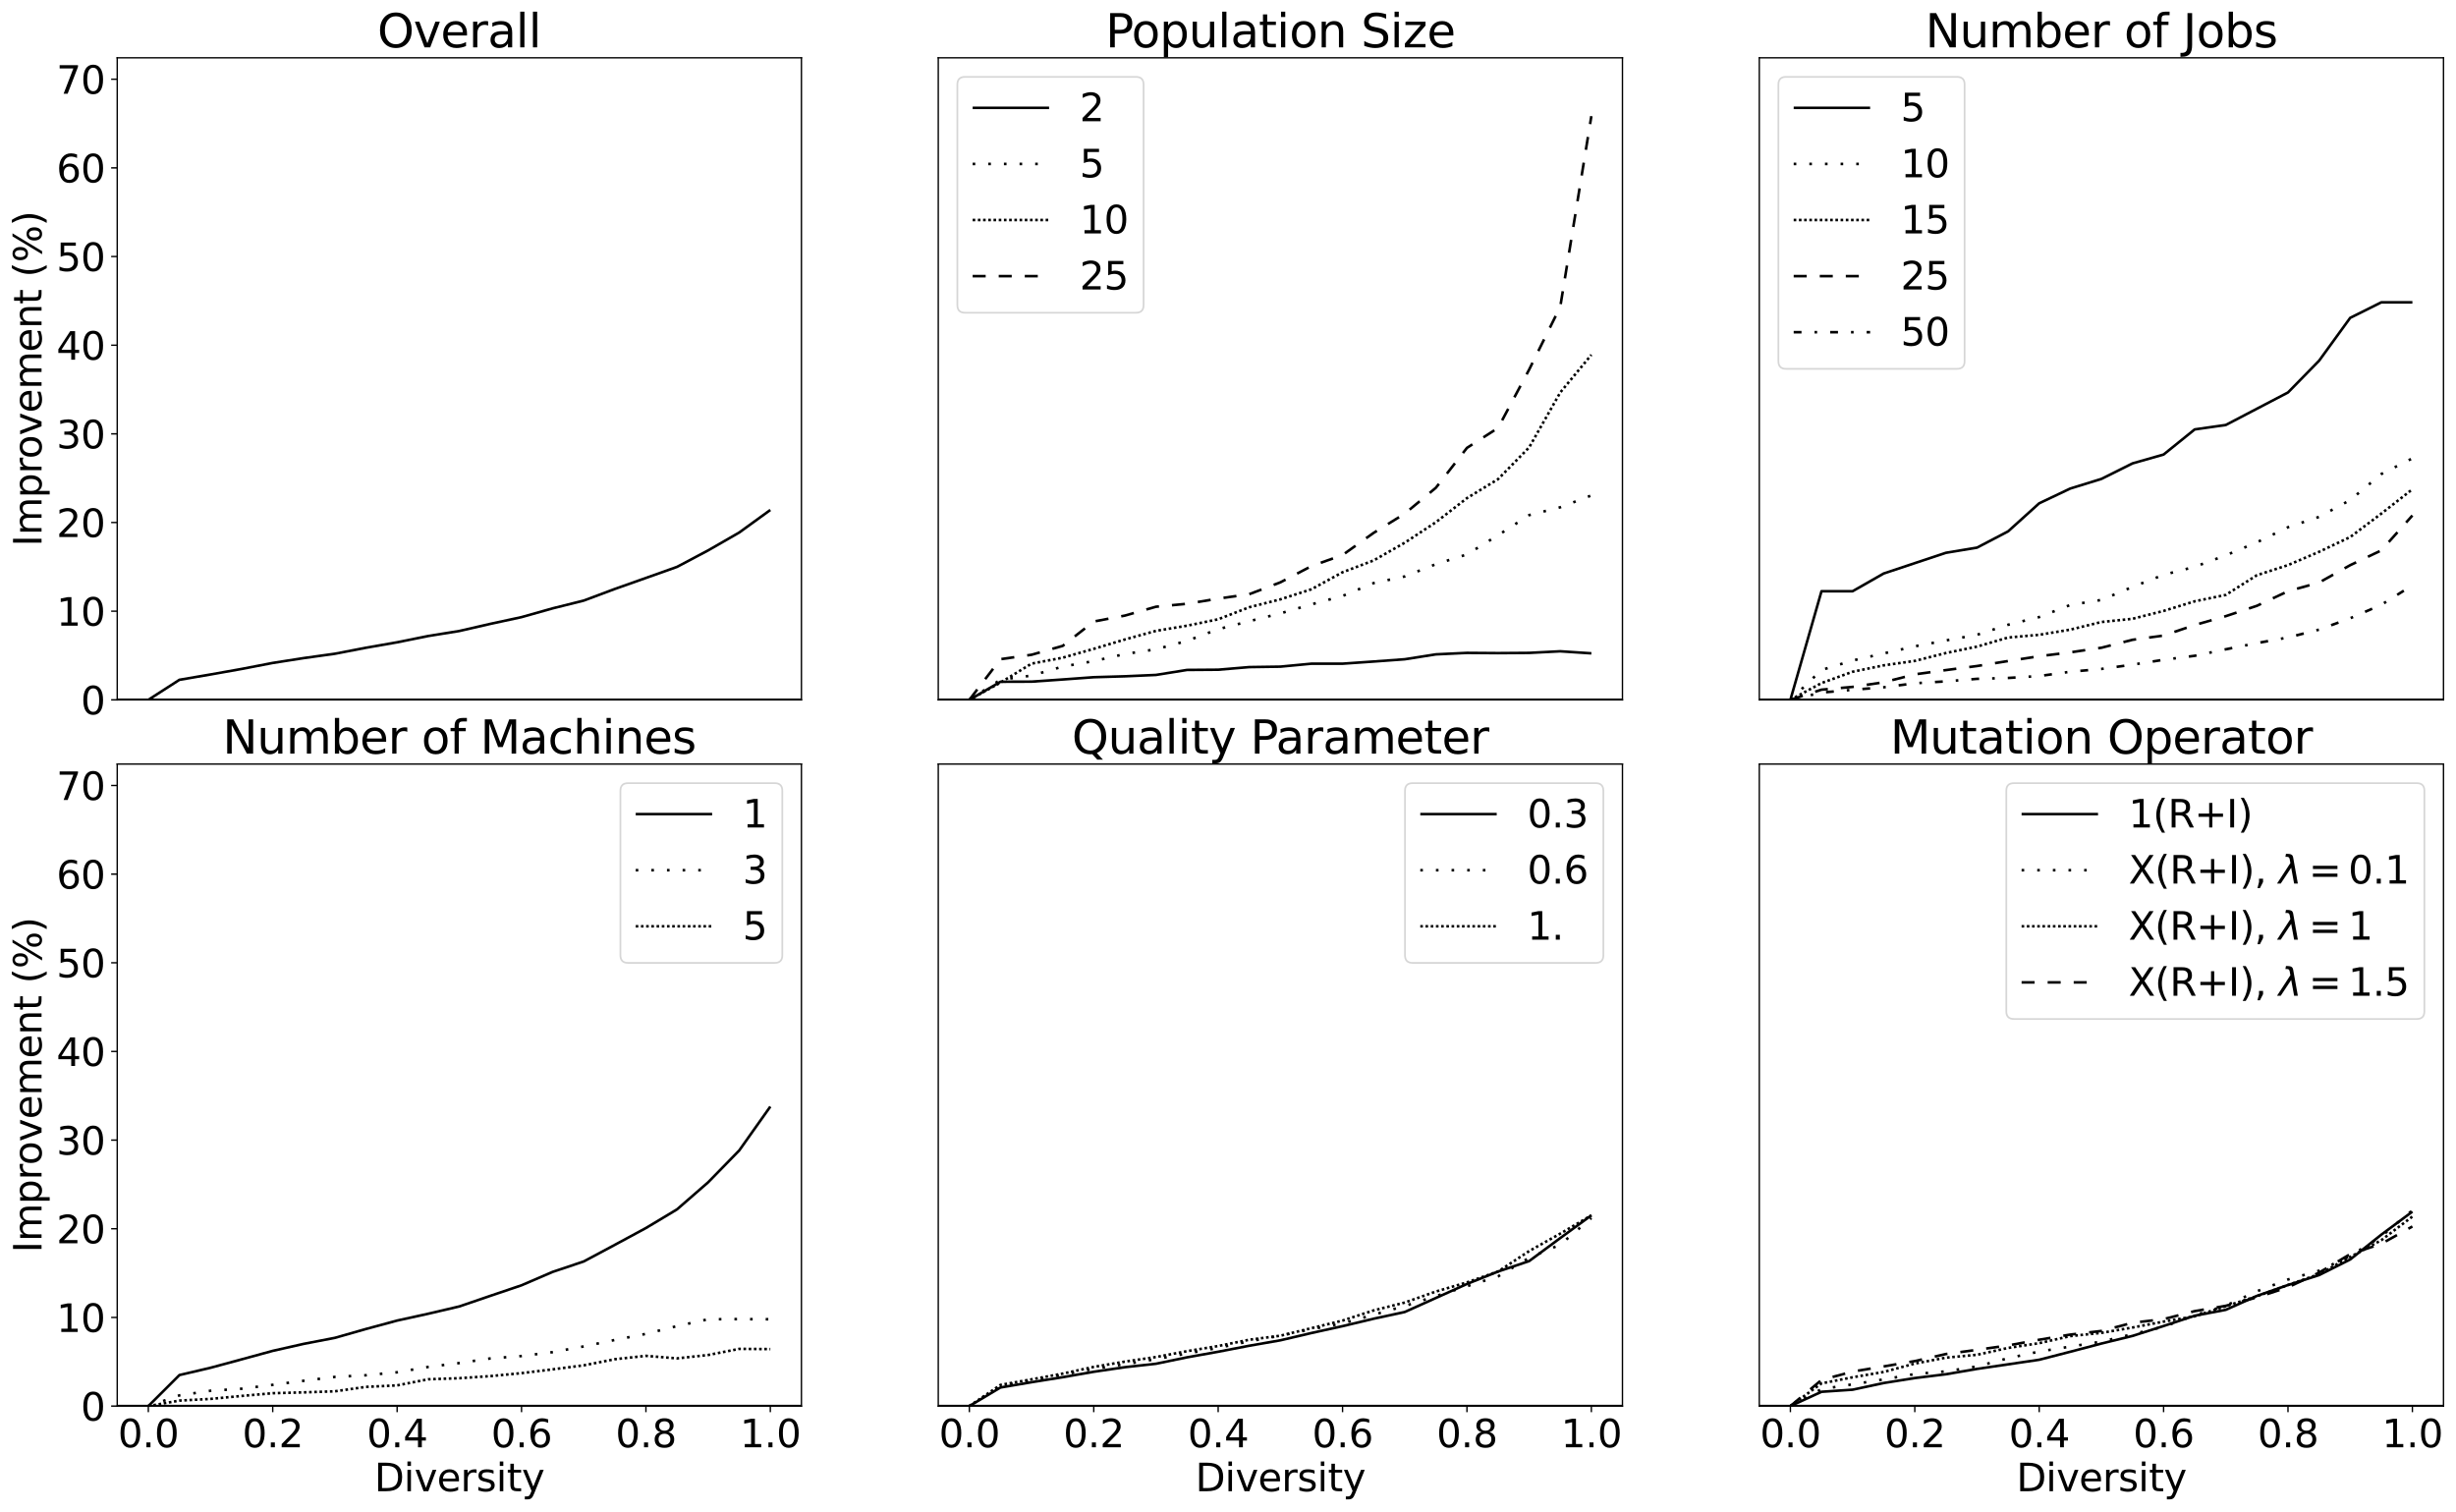 <?xml version="1.0" encoding="utf-8" standalone="no"?>
<!DOCTYPE svg PUBLIC "-//W3C//DTD SVG 1.1//EN"
  "http://www.w3.org/Graphics/SVG/1.1/DTD/svg11.dtd">
<svg xmlns:xlink="http://www.w3.org/1999/xlink" width="1413.887pt" height="870.204pt" viewBox="0 0 1413.887 870.204" xmlns="http://www.w3.org/2000/svg" version="1.1">
 <defs>
  <style type="text/css">*{stroke-linejoin: round; stroke-linecap: butt}</style>
 </defs>
 <g id="figure_1">
  <g id="patch_1">
   <path d="M 0 870.204 
L 1413.887 870.204 
L 1413.887 0 
L 0 0 
z
" style="fill: #ffffff"/>
  </g>
  <g id="axes_1">
   <g id="patch_2">
    <path d="M 67.487 402.86 
L 461.369 402.86 
L 461.369 33.26 
L 67.487 33.26 
z
" style="fill: #ffffff"/>
   </g>
   <g id="matplotlib.axis_1"/>
   <g id="matplotlib.axis_2">
    <g id="ytick_1">
     <g id="line2d_1">
      <defs>
       <path id="m14036defdd" d="M 0 0 
L -3.5 0 
" style="stroke: #000000; stroke-width: 0.8"/>
      </defs>
      <g>
       <use xlink:href="#m14036defdd" x="67.487" y="402.86" style="stroke: #000000; stroke-width: 0.8"/>
      </g>
     </g>
     <g id="text_1">
      <!-- 0 -->
      <g transform="translate(46.489 411.218) scale(0.22 -0.22)">
       <defs>
        <path id="DejaVuSans-30" d="M 2034 4250 
Q 1547 4250 1301 3770 
Q 1056 3291 1056 2328 
Q 1056 1369 1301 889 
Q 1547 409 2034 409 
Q 2525 409 2770 889 
Q 3016 1369 3016 2328 
Q 3016 3291 2770 3770 
Q 2525 4250 2034 4250 
z
M 2034 4750 
Q 2819 4750 3233 4129 
Q 3647 3509 3647 2328 
Q 3647 1150 3233 529 
Q 2819 -91 2034 -91 
Q 1250 -91 836 529 
Q 422 1150 422 2328 
Q 422 3509 836 4129 
Q 1250 4750 2034 4750 
z
" transform="scale(0.016)"/>
       </defs>
       <use xlink:href="#DejaVuSans-30"/>
      </g>
     </g>
    </g>
    <g id="ytick_2">
     <g id="line2d_2">
      <g>
       <use xlink:href="#m14036defdd" x="67.487" y="351.822" style="stroke: #000000; stroke-width: 0.8"/>
      </g>
     </g>
     <g id="text_2">
      <!-- 10 -->
      <g transform="translate(32.492 360.18) scale(0.22 -0.22)">
       <defs>
        <path id="DejaVuSans-31" d="M 794 531 
L 1825 531 
L 1825 4091 
L 703 3866 
L 703 4441 
L 1819 4666 
L 2450 4666 
L 2450 531 
L 3481 531 
L 3481 0 
L 794 0 
L 794 531 
z
" transform="scale(0.016)"/>
       </defs>
       <use xlink:href="#DejaVuSans-31"/>
       <use xlink:href="#DejaVuSans-30" x="63.623"/>
      </g>
     </g>
    </g>
    <g id="ytick_3">
     <g id="line2d_3">
      <g>
       <use xlink:href="#m14036defdd" x="67.487" y="300.784" style="stroke: #000000; stroke-width: 0.8"/>
      </g>
     </g>
     <g id="text_3">
      <!-- 20 -->
      <g transform="translate(32.492 309.142) scale(0.22 -0.22)">
       <defs>
        <path id="DejaVuSans-32" d="M 1228 531 
L 3431 531 
L 3431 0 
L 469 0 
L 469 531 
Q 828 903 1448 1529 
Q 2069 2156 2228 2338 
Q 2531 2678 2651 2914 
Q 2772 3150 2772 3378 
Q 2772 3750 2511 3984 
Q 2250 4219 1831 4219 
Q 1534 4219 1204 4116 
Q 875 4013 500 3803 
L 500 4441 
Q 881 4594 1212 4672 
Q 1544 4750 1819 4750 
Q 2544 4750 2975 4387 
Q 3406 4025 3406 3419 
Q 3406 3131 3298 2873 
Q 3191 2616 2906 2266 
Q 2828 2175 2409 1742 
Q 1991 1309 1228 531 
z
" transform="scale(0.016)"/>
       </defs>
       <use xlink:href="#DejaVuSans-32"/>
       <use xlink:href="#DejaVuSans-30" x="63.623"/>
      </g>
     </g>
    </g>
    <g id="ytick_4">
     <g id="line2d_4">
      <g>
       <use xlink:href="#m14036defdd" x="67.487" y="249.746" style="stroke: #000000; stroke-width: 0.8"/>
      </g>
     </g>
     <g id="text_4">
      <!-- 30 -->
      <g transform="translate(32.492 258.104) scale(0.22 -0.22)">
       <defs>
        <path id="DejaVuSans-33" d="M 2597 2516 
Q 3050 2419 3304 2112 
Q 3559 1806 3559 1356 
Q 3559 666 3084 287 
Q 2609 -91 1734 -91 
Q 1441 -91 1130 -33 
Q 819 25 488 141 
L 488 750 
Q 750 597 1062 519 
Q 1375 441 1716 441 
Q 2309 441 2620 675 
Q 2931 909 2931 1356 
Q 2931 1769 2642 2001 
Q 2353 2234 1838 2234 
L 1294 2234 
L 1294 2753 
L 1863 2753 
Q 2328 2753 2575 2939 
Q 2822 3125 2822 3475 
Q 2822 3834 2567 4026 
Q 2313 4219 1838 4219 
Q 1578 4219 1281 4162 
Q 984 4106 628 3988 
L 628 4550 
Q 988 4650 1302 4700 
Q 1616 4750 1894 4750 
Q 2613 4750 3031 4423 
Q 3450 4097 3450 3541 
Q 3450 3153 3228 2886 
Q 3006 2619 2597 2516 
z
" transform="scale(0.016)"/>
       </defs>
       <use xlink:href="#DejaVuSans-33"/>
       <use xlink:href="#DejaVuSans-30" x="63.623"/>
      </g>
     </g>
    </g>
    <g id="ytick_5">
     <g id="line2d_5">
      <g>
       <use xlink:href="#m14036defdd" x="67.487" y="198.708" style="stroke: #000000; stroke-width: 0.8"/>
      </g>
     </g>
     <g id="text_5">
      <!-- 40 -->
      <g transform="translate(32.492 207.066) scale(0.22 -0.22)">
       <defs>
        <path id="DejaVuSans-34" d="M 2419 4116 
L 825 1625 
L 2419 1625 
L 2419 4116 
z
M 2253 4666 
L 3047 4666 
L 3047 1625 
L 3713 1625 
L 3713 1100 
L 3047 1100 
L 3047 0 
L 2419 0 
L 2419 1100 
L 313 1100 
L 313 1709 
L 2253 4666 
z
" transform="scale(0.016)"/>
       </defs>
       <use xlink:href="#DejaVuSans-34"/>
       <use xlink:href="#DejaVuSans-30" x="63.623"/>
      </g>
     </g>
    </g>
    <g id="ytick_6">
     <g id="line2d_6">
      <g>
       <use xlink:href="#m14036defdd" x="67.487" y="147.67" style="stroke: #000000; stroke-width: 0.8"/>
      </g>
     </g>
     <g id="text_6">
      <!-- 50 -->
      <g transform="translate(32.492 156.028) scale(0.22 -0.22)">
       <defs>
        <path id="DejaVuSans-35" d="M 691 4666 
L 3169 4666 
L 3169 4134 
L 1269 4134 
L 1269 2991 
Q 1406 3038 1543 3061 
Q 1681 3084 1819 3084 
Q 2600 3084 3056 2656 
Q 3513 2228 3513 1497 
Q 3513 744 3044 326 
Q 2575 -91 1722 -91 
Q 1428 -91 1123 -41 
Q 819 9 494 109 
L 494 744 
Q 775 591 1075 516 
Q 1375 441 1709 441 
Q 2250 441 2565 725 
Q 2881 1009 2881 1497 
Q 2881 1984 2565 2268 
Q 2250 2553 1709 2553 
Q 1456 2553 1204 2497 
Q 953 2441 691 2322 
L 691 4666 
z
" transform="scale(0.016)"/>
       </defs>
       <use xlink:href="#DejaVuSans-35"/>
       <use xlink:href="#DejaVuSans-30" x="63.623"/>
      </g>
     </g>
    </g>
    <g id="ytick_7">
     <g id="line2d_7">
      <g>
       <use xlink:href="#m14036defdd" x="67.487" y="96.632" style="stroke: #000000; stroke-width: 0.8"/>
      </g>
     </g>
     <g id="text_7">
      <!-- 60 -->
      <g transform="translate(32.492 104.99) scale(0.22 -0.22)">
       <defs>
        <path id="DejaVuSans-36" d="M 2113 2584 
Q 1688 2584 1439 2293 
Q 1191 2003 1191 1497 
Q 1191 994 1439 701 
Q 1688 409 2113 409 
Q 2538 409 2786 701 
Q 3034 994 3034 1497 
Q 3034 2003 2786 2293 
Q 2538 2584 2113 2584 
z
M 3366 4563 
L 3366 3988 
Q 3128 4100 2886 4159 
Q 2644 4219 2406 4219 
Q 1781 4219 1451 3797 
Q 1122 3375 1075 2522 
Q 1259 2794 1537 2939 
Q 1816 3084 2150 3084 
Q 2853 3084 3261 2657 
Q 3669 2231 3669 1497 
Q 3669 778 3244 343 
Q 2819 -91 2113 -91 
Q 1303 -91 875 529 
Q 447 1150 447 2328 
Q 447 3434 972 4092 
Q 1497 4750 2381 4750 
Q 2619 4750 2861 4703 
Q 3103 4656 3366 4563 
z
" transform="scale(0.016)"/>
       </defs>
       <use xlink:href="#DejaVuSans-36"/>
       <use xlink:href="#DejaVuSans-30" x="63.623"/>
      </g>
     </g>
    </g>
    <g id="ytick_8">
     <g id="line2d_8">
      <g>
       <use xlink:href="#m14036defdd" x="67.487" y="45.594" style="stroke: #000000; stroke-width: 0.8"/>
      </g>
     </g>
     <g id="text_8">
      <!-- 70 -->
      <g transform="translate(32.492 53.952) scale(0.22 -0.22)">
       <defs>
        <path id="DejaVuSans-37" d="M 525 4666 
L 3525 4666 
L 3525 4397 
L 1831 0 
L 1172 0 
L 2766 4134 
L 525 4134 
L 525 4666 
z
" transform="scale(0.016)"/>
       </defs>
       <use xlink:href="#DejaVuSans-37"/>
       <use xlink:href="#DejaVuSans-30" x="63.623"/>
      </g>
     </g>
    </g>
    <g id="text_9">
     <!-- Improvement (%) -->
     <g transform="translate(23.917 314.585) rotate(-90) scale(0.22 -0.22)">
      <defs>
       <path id="DejaVuSans-49" d="M 628 4666 
L 1259 4666 
L 1259 0 
L 628 0 
L 628 4666 
z
" transform="scale(0.016)"/>
       <path id="DejaVuSans-6d" d="M 3328 2828 
Q 3544 3216 3844 3400 
Q 4144 3584 4550 3584 
Q 5097 3584 5394 3201 
Q 5691 2819 5691 2113 
L 5691 0 
L 5113 0 
L 5113 2094 
Q 5113 2597 4934 2840 
Q 4756 3084 4391 3084 
Q 3944 3084 3684 2787 
Q 3425 2491 3425 1978 
L 3425 0 
L 2847 0 
L 2847 2094 
Q 2847 2600 2669 2842 
Q 2491 3084 2119 3084 
Q 1678 3084 1418 2786 
Q 1159 2488 1159 1978 
L 1159 0 
L 581 0 
L 581 3500 
L 1159 3500 
L 1159 2956 
Q 1356 3278 1631 3431 
Q 1906 3584 2284 3584 
Q 2666 3584 2933 3390 
Q 3200 3197 3328 2828 
z
" transform="scale(0.016)"/>
       <path id="DejaVuSans-70" d="M 1159 525 
L 1159 -1331 
L 581 -1331 
L 581 3500 
L 1159 3500 
L 1159 2969 
Q 1341 3281 1617 3432 
Q 1894 3584 2278 3584 
Q 2916 3584 3314 3078 
Q 3713 2572 3713 1747 
Q 3713 922 3314 415 
Q 2916 -91 2278 -91 
Q 1894 -91 1617 61 
Q 1341 213 1159 525 
z
M 3116 1747 
Q 3116 2381 2855 2742 
Q 2594 3103 2138 3103 
Q 1681 3103 1420 2742 
Q 1159 2381 1159 1747 
Q 1159 1113 1420 752 
Q 1681 391 2138 391 
Q 2594 391 2855 752 
Q 3116 1113 3116 1747 
z
" transform="scale(0.016)"/>
       <path id="DejaVuSans-72" d="M 2631 2963 
Q 2534 3019 2420 3045 
Q 2306 3072 2169 3072 
Q 1681 3072 1420 2755 
Q 1159 2438 1159 1844 
L 1159 0 
L 581 0 
L 581 3500 
L 1159 3500 
L 1159 2956 
Q 1341 3275 1631 3429 
Q 1922 3584 2338 3584 
Q 2397 3584 2469 3576 
Q 2541 3569 2628 3553 
L 2631 2963 
z
" transform="scale(0.016)"/>
       <path id="DejaVuSans-6f" d="M 1959 3097 
Q 1497 3097 1228 2736 
Q 959 2375 959 1747 
Q 959 1119 1226 758 
Q 1494 397 1959 397 
Q 2419 397 2687 759 
Q 2956 1122 2956 1747 
Q 2956 2369 2687 2733 
Q 2419 3097 1959 3097 
z
M 1959 3584 
Q 2709 3584 3137 3096 
Q 3566 2609 3566 1747 
Q 3566 888 3137 398 
Q 2709 -91 1959 -91 
Q 1206 -91 779 398 
Q 353 888 353 1747 
Q 353 2609 779 3096 
Q 1206 3584 1959 3584 
z
" transform="scale(0.016)"/>
       <path id="DejaVuSans-76" d="M 191 3500 
L 800 3500 
L 1894 563 
L 2988 3500 
L 3597 3500 
L 2284 0 
L 1503 0 
L 191 3500 
z
" transform="scale(0.016)"/>
       <path id="DejaVuSans-65" d="M 3597 1894 
L 3597 1613 
L 953 1613 
Q 991 1019 1311 708 
Q 1631 397 2203 397 
Q 2534 397 2845 478 
Q 3156 559 3463 722 
L 3463 178 
Q 3153 47 2828 -22 
Q 2503 -91 2169 -91 
Q 1331 -91 842 396 
Q 353 884 353 1716 
Q 353 2575 817 3079 
Q 1281 3584 2069 3584 
Q 2775 3584 3186 3129 
Q 3597 2675 3597 1894 
z
M 3022 2063 
Q 3016 2534 2758 2815 
Q 2500 3097 2075 3097 
Q 1594 3097 1305 2825 
Q 1016 2553 972 2059 
L 3022 2063 
z
" transform="scale(0.016)"/>
       <path id="DejaVuSans-6e" d="M 3513 2113 
L 3513 0 
L 2938 0 
L 2938 2094 
Q 2938 2591 2744 2837 
Q 2550 3084 2163 3084 
Q 1697 3084 1428 2787 
Q 1159 2491 1159 1978 
L 1159 0 
L 581 0 
L 581 3500 
L 1159 3500 
L 1159 2956 
Q 1366 3272 1645 3428 
Q 1925 3584 2291 3584 
Q 2894 3584 3203 3211 
Q 3513 2838 3513 2113 
z
" transform="scale(0.016)"/>
       <path id="DejaVuSans-74" d="M 1172 4494 
L 1172 3500 
L 2356 3500 
L 2356 3053 
L 1172 3053 
L 1172 1153 
Q 1172 725 1289 603 
Q 1406 481 1766 481 
L 2356 481 
L 2356 0 
L 1766 0 
Q 1100 0 847 248 
Q 594 497 594 1153 
L 594 3053 
L 172 3053 
L 172 3500 
L 594 3500 
L 594 4494 
L 1172 4494 
z
" transform="scale(0.016)"/>
       <path id="DejaVuSans-20" transform="scale(0.016)"/>
       <path id="DejaVuSans-28" d="M 1984 4856 
Q 1566 4138 1362 3434 
Q 1159 2731 1159 2009 
Q 1159 1288 1364 580 
Q 1569 -128 1984 -844 
L 1484 -844 
Q 1016 -109 783 600 
Q 550 1309 550 2009 
Q 550 2706 781 3412 
Q 1013 4119 1484 4856 
L 1984 4856 
z
" transform="scale(0.016)"/>
       <path id="DejaVuSans-25" d="M 4653 2053 
Q 4381 2053 4226 1822 
Q 4072 1591 4072 1178 
Q 4072 772 4226 539 
Q 4381 306 4653 306 
Q 4919 306 5073 539 
Q 5228 772 5228 1178 
Q 5228 1588 5073 1820 
Q 4919 2053 4653 2053 
z
M 4653 2450 
Q 5147 2450 5437 2106 
Q 5728 1763 5728 1178 
Q 5728 594 5436 251 
Q 5144 -91 4653 -91 
Q 4153 -91 3862 251 
Q 3572 594 3572 1178 
Q 3572 1766 3864 2108 
Q 4156 2450 4653 2450 
z
M 1428 4353 
Q 1159 4353 1004 4120 
Q 850 3888 850 3481 
Q 850 3069 1003 2837 
Q 1156 2606 1428 2606 
Q 1700 2606 1854 2837 
Q 2009 3069 2009 3481 
Q 2009 3884 1853 4118 
Q 1697 4353 1428 4353 
z
M 4250 4750 
L 4750 4750 
L 1831 -91 
L 1331 -91 
L 4250 4750 
z
M 1428 4750 
Q 1922 4750 2215 4408 
Q 2509 4066 2509 3481 
Q 2509 2891 2217 2550 
Q 1925 2209 1428 2209 
Q 931 2209 642 2551 
Q 353 2894 353 3481 
Q 353 4063 643 4406 
Q 934 4750 1428 4750 
z
" transform="scale(0.016)"/>
       <path id="DejaVuSans-29" d="M 513 4856 
L 1013 4856 
Q 1481 4119 1714 3412 
Q 1947 2706 1947 2009 
Q 1947 1309 1714 600 
Q 1481 -109 1013 -844 
L 513 -844 
Q 928 -128 1133 580 
Q 1338 1288 1338 2009 
Q 1338 2731 1133 3434 
Q 928 4138 513 4856 
z
" transform="scale(0.016)"/>
      </defs>
      <use xlink:href="#DejaVuSans-49"/>
      <use xlink:href="#DejaVuSans-6d" x="29.492"/>
      <use xlink:href="#DejaVuSans-70" x="126.904"/>
      <use xlink:href="#DejaVuSans-72" x="190.381"/>
      <use xlink:href="#DejaVuSans-6f" x="229.244"/>
      <use xlink:href="#DejaVuSans-76" x="290.426"/>
      <use xlink:href="#DejaVuSans-65" x="349.605"/>
      <use xlink:href="#DejaVuSans-6d" x="411.129"/>
      <use xlink:href="#DejaVuSans-65" x="508.541"/>
      <use xlink:href="#DejaVuSans-6e" x="570.064"/>
      <use xlink:href="#DejaVuSans-74" x="633.443"/>
      <use xlink:href="#DejaVuSans-20" x="672.652"/>
      <use xlink:href="#DejaVuSans-28" x="704.439"/>
      <use xlink:href="#DejaVuSans-25" x="743.453"/>
      <use xlink:href="#DejaVuSans-29" x="838.473"/>
     </g>
    </g>
   </g>
   <g id="line2d_9">
    <path d="M 85.391 402.86 
L 103.294 391.335 
L 121.198 388.262 
L 139.102 385.079 
L 157.006 381.621 
L 174.909 378.823 
L 192.813 376.326 
L 210.717 372.868 
L 228.621 369.74 
L 246.524 366.118 
L 264.428 363.237 
L 282.332 359.121 
L 300.236 355.252 
L 318.139 350.203 
L 336.043 345.73 
L 353.947 339.035 
L 371.851 332.696 
L 389.754 326.33 
L 407.658 316.836 
L 425.562 306.546 
L 443.465 293.567 
" clip-path="url(#p2b9616e41c)" style="fill: none; stroke-dasharray: ; stroke-dashoffset: 0; stroke: #000000; stroke-width: 1.5"/>
   </g>
   <g id="line2d_10">
    <path d="M 67.487 402.86 
L 461.369 402.86 
" clip-path="url(#p2b9616e41c)" style="fill: none; stroke: #000000; stroke-width: 1.5; stroke-linecap: square"/>
   </g>
   <g id="patch_3">
    <path d="M 67.487 402.86 
L 67.487 33.26 
" style="fill: none; stroke: #000000; stroke-width: 0.8; stroke-linejoin: miter; stroke-linecap: square"/>
   </g>
   <g id="patch_4">
    <path d="M 461.369 402.86 
L 461.369 33.26 
" style="fill: none; stroke: #000000; stroke-width: 0.8; stroke-linejoin: miter; stroke-linecap: square"/>
   </g>
   <g id="patch_5">
    <path d="M 67.487 402.86 
L 461.369 402.86 
" style="fill: none; stroke: #000000; stroke-width: 0.8; stroke-linejoin: miter; stroke-linecap: square"/>
   </g>
   <g id="patch_6">
    <path d="M 67.487 33.26 
L 461.369 33.26 
" style="fill: none; stroke: #000000; stroke-width: 0.8; stroke-linejoin: miter; stroke-linecap: square"/>
   </g>
   <g id="text_10">
    <!-- Overall -->
    <g transform="translate(217.252 27.26) scale(0.264 -0.264)">
     <defs>
      <path id="DejaVuSans-4f" d="M 2522 4238 
Q 1834 4238 1429 3725 
Q 1025 3213 1025 2328 
Q 1025 1447 1429 934 
Q 1834 422 2522 422 
Q 3209 422 3611 934 
Q 4013 1447 4013 2328 
Q 4013 3213 3611 3725 
Q 3209 4238 2522 4238 
z
M 2522 4750 
Q 3503 4750 4090 4092 
Q 4678 3434 4678 2328 
Q 4678 1225 4090 567 
Q 3503 -91 2522 -91 
Q 1538 -91 948 565 
Q 359 1222 359 2328 
Q 359 3434 948 4092 
Q 1538 4750 2522 4750 
z
" transform="scale(0.016)"/>
      <path id="DejaVuSans-61" d="M 2194 1759 
Q 1497 1759 1228 1600 
Q 959 1441 959 1056 
Q 959 750 1161 570 
Q 1363 391 1709 391 
Q 2188 391 2477 730 
Q 2766 1069 2766 1631 
L 2766 1759 
L 2194 1759 
z
M 3341 1997 
L 3341 0 
L 2766 0 
L 2766 531 
Q 2569 213 2275 61 
Q 1981 -91 1556 -91 
Q 1019 -91 701 211 
Q 384 513 384 1019 
Q 384 1609 779 1909 
Q 1175 2209 1959 2209 
L 2766 2209 
L 2766 2266 
Q 2766 2663 2505 2880 
Q 2244 3097 1772 3097 
Q 1472 3097 1187 3025 
Q 903 2953 641 2809 
L 641 3341 
Q 956 3463 1253 3523 
Q 1550 3584 1831 3584 
Q 2591 3584 2966 3190 
Q 3341 2797 3341 1997 
z
" transform="scale(0.016)"/>
      <path id="DejaVuSans-6c" d="M 603 4863 
L 1178 4863 
L 1178 0 
L 603 0 
L 603 4863 
z
" transform="scale(0.016)"/>
     </defs>
     <use xlink:href="#DejaVuSans-4f"/>
     <use xlink:href="#DejaVuSans-76" x="78.711"/>
     <use xlink:href="#DejaVuSans-65" x="137.891"/>
     <use xlink:href="#DejaVuSans-72" x="199.414"/>
     <use xlink:href="#DejaVuSans-61" x="240.527"/>
     <use xlink:href="#DejaVuSans-6c" x="301.807"/>
     <use xlink:href="#DejaVuSans-6c" x="329.59"/>
    </g>
   </g>
  </g>
  <g id="axes_2">
   <g id="patch_7">
    <path d="M 540.146 402.86 
L 934.028 402.86 
L 934.028 33.26 
L 540.146 33.26 
z
" style="fill: #ffffff"/>
   </g>
   <g id="matplotlib.axis_3"/>
   <g id="matplotlib.axis_4"/>
   <g id="line2d_11">
    <path d="M 558.049 402.86 
L 575.953 392.456 
L 593.857 392.391 
L 611.761 391.147 
L 629.664 389.839 
L 647.568 389.315 
L 665.472 388.53 
L 683.376 385.651 
L 701.279 385.52 
L 719.183 384.015 
L 737.087 383.753 
L 754.991 382.052 
L 772.894 382.052 
L 790.798 380.809 
L 808.702 379.5 
L 826.606 376.687 
L 844.509 375.836 
L 862.413 375.967 
L 880.317 375.836 
L 898.221 374.92 
L 916.124 376.098 
" clip-path="url(#p187e0adec4)" style="fill: none; stroke-dasharray: ; stroke-dashoffset: 0; stroke: #000000; stroke-width: 1.5"/>
   </g>
   <g id="line2d_12">
    <path d="M 558.049 402.86 
L 575.953 391.291 
L 593.857 388.909 
L 611.761 383.721 
L 629.664 380.573 
L 647.568 376.49 
L 665.472 373.768 
L 683.376 368.92 
L 701.279 362.2 
L 719.183 357.606 
L 737.087 353.098 
L 754.991 347.909 
L 772.894 343.06 
L 790.798 335.66 
L 808.702 331.832 
L 826.606 324.772 
L 844.509 319.158 
L 862.413 308.099 
L 880.317 296.531 
L 898.221 292.022 
L 916.124 285.217 
" clip-path="url(#p187e0adec4)" style="fill: none; stroke-dasharray: 1.5,7.5; stroke-dashoffset: 0; stroke: #000000; stroke-width: 1.5"/>
   </g>
   <g id="line2d_13">
    <path d="M 558.049 402.86 
L 575.953 392.936 
L 593.857 382.019 
L 611.761 378.617 
L 629.664 373.513 
L 647.568 368.126 
L 665.472 363.164 
L 683.376 360.186 
L 701.279 356.5 
L 719.183 349.554 
L 737.087 345.017 
L 754.991 339.204 
L 772.894 329.422 
L 790.798 322.617 
L 808.702 312.409 
L 826.606 300.642 
L 844.509 286.748 
L 862.413 275.832 
L 880.317 257.543 
L 898.221 225.928 
L 916.124 204.237 
" clip-path="url(#p187e0adec4)" style="fill: none; stroke-dasharray: 1.5,1.5; stroke-dashoffset: 0; stroke: #000000; stroke-width: 1.5"/>
   </g>
   <g id="line2d_14">
    <path d="M 558.049 402.86 
L 575.953 379.467 
L 593.857 376.916 
L 611.761 371.812 
L 629.664 357.776 
L 647.568 354.374 
L 665.472 349.27 
L 683.376 347.569 
L 701.279 344.592 
L 719.183 342.04 
L 737.087 335.235 
L 754.991 325.878 
L 772.894 319.498 
L 790.798 306.738 
L 808.702 295.68 
L 826.606 280.794 
L 844.509 257.827 
L 862.413 246.343 
L 880.317 212.743 
L 898.221 176.592 
L 916.124 66.86 
" clip-path="url(#p187e0adec4)" style="fill: none; stroke-dasharray: 7.5,7.5; stroke-dashoffset: 0; stroke: #000000; stroke-width: 1.5"/>
   </g>
   <g id="line2d_15">
    <path d="M 540.146 402.86 
L 934.028 402.86 
" clip-path="url(#p187e0adec4)" style="fill: none; stroke: #000000; stroke-width: 1.5; stroke-linecap: square"/>
   </g>
   <g id="patch_8">
    <path d="M 540.146 402.86 
L 540.146 33.26 
" style="fill: none; stroke: #000000; stroke-width: 0.8; stroke-linejoin: miter; stroke-linecap: square"/>
   </g>
   <g id="patch_9">
    <path d="M 934.028 402.86 
L 934.028 33.26 
" style="fill: none; stroke: #000000; stroke-width: 0.8; stroke-linejoin: miter; stroke-linecap: square"/>
   </g>
   <g id="patch_10">
    <path d="M 540.146 402.86 
L 934.028 402.86 
" style="fill: none; stroke: #000000; stroke-width: 0.8; stroke-linejoin: miter; stroke-linecap: square"/>
   </g>
   <g id="patch_11">
    <path d="M 540.146 33.26 
L 934.028 33.26 
" style="fill: none; stroke: #000000; stroke-width: 0.8; stroke-linejoin: miter; stroke-linecap: square"/>
   </g>
   <g id="text_11">
    <!-- Population Size -->
    <g transform="translate(636.451 27.26) scale(0.264 -0.264)">
     <defs>
      <path id="DejaVuSans-50" d="M 1259 4147 
L 1259 2394 
L 2053 2394 
Q 2494 2394 2734 2622 
Q 2975 2850 2975 3272 
Q 2975 3691 2734 3919 
Q 2494 4147 2053 4147 
L 1259 4147 
z
M 628 4666 
L 2053 4666 
Q 2838 4666 3239 4311 
Q 3641 3956 3641 3272 
Q 3641 2581 3239 2228 
Q 2838 1875 2053 1875 
L 1259 1875 
L 1259 0 
L 628 0 
L 628 4666 
z
" transform="scale(0.016)"/>
      <path id="DejaVuSans-75" d="M 544 1381 
L 544 3500 
L 1119 3500 
L 1119 1403 
Q 1119 906 1312 657 
Q 1506 409 1894 409 
Q 2359 409 2629 706 
Q 2900 1003 2900 1516 
L 2900 3500 
L 3475 3500 
L 3475 0 
L 2900 0 
L 2900 538 
Q 2691 219 2414 64 
Q 2138 -91 1772 -91 
Q 1169 -91 856 284 
Q 544 659 544 1381 
z
M 1991 3584 
L 1991 3584 
z
" transform="scale(0.016)"/>
      <path id="DejaVuSans-69" d="M 603 3500 
L 1178 3500 
L 1178 0 
L 603 0 
L 603 3500 
z
M 603 4863 
L 1178 4863 
L 1178 4134 
L 603 4134 
L 603 4863 
z
" transform="scale(0.016)"/>
      <path id="DejaVuSans-53" d="M 3425 4513 
L 3425 3897 
Q 3066 4069 2747 4153 
Q 2428 4238 2131 4238 
Q 1616 4238 1336 4038 
Q 1056 3838 1056 3469 
Q 1056 3159 1242 3001 
Q 1428 2844 1947 2747 
L 2328 2669 
Q 3034 2534 3370 2195 
Q 3706 1856 3706 1288 
Q 3706 609 3251 259 
Q 2797 -91 1919 -91 
Q 1588 -91 1214 -16 
Q 841 59 441 206 
L 441 856 
Q 825 641 1194 531 
Q 1563 422 1919 422 
Q 2459 422 2753 634 
Q 3047 847 3047 1241 
Q 3047 1584 2836 1778 
Q 2625 1972 2144 2069 
L 1759 2144 
Q 1053 2284 737 2584 
Q 422 2884 422 3419 
Q 422 4038 858 4394 
Q 1294 4750 2059 4750 
Q 2388 4750 2728 4690 
Q 3069 4631 3425 4513 
z
" transform="scale(0.016)"/>
      <path id="DejaVuSans-7a" d="M 353 3500 
L 3084 3500 
L 3084 2975 
L 922 459 
L 3084 459 
L 3084 0 
L 275 0 
L 275 525 
L 2438 3041 
L 353 3041 
L 353 3500 
z
" transform="scale(0.016)"/>
     </defs>
     <use xlink:href="#DejaVuSans-50"/>
     <use xlink:href="#DejaVuSans-6f" x="56.678"/>
     <use xlink:href="#DejaVuSans-70" x="117.859"/>
     <use xlink:href="#DejaVuSans-75" x="181.336"/>
     <use xlink:href="#DejaVuSans-6c" x="244.715"/>
     <use xlink:href="#DejaVuSans-61" x="272.498"/>
     <use xlink:href="#DejaVuSans-74" x="333.777"/>
     <use xlink:href="#DejaVuSans-69" x="372.986"/>
     <use xlink:href="#DejaVuSans-6f" x="400.77"/>
     <use xlink:href="#DejaVuSans-6e" x="461.951"/>
     <use xlink:href="#DejaVuSans-20" x="525.33"/>
     <use xlink:href="#DejaVuSans-53" x="557.117"/>
     <use xlink:href="#DejaVuSans-69" x="620.594"/>
     <use xlink:href="#DejaVuSans-7a" x="648.377"/>
     <use xlink:href="#DejaVuSans-65" x="700.867"/>
    </g>
   </g>
   <g id="legend_1">
    <g id="patch_12">
     <path d="M 555.546 180.027 
L 653.941 180.027 
Q 658.341 180.027 658.341 175.627 
L 658.341 48.66 
Q 658.341 44.26 653.941 44.26 
L 555.546 44.26 
Q 551.146 44.26 551.146 48.66 
L 551.146 175.627 
Q 551.146 180.027 555.546 180.027 
z
" style="fill: #ffffff; opacity: 0.8; stroke: #cccccc; stroke-linejoin: miter"/>
    </g>
    <g id="line2d_16">
     <path d="M 559.946 62.076 
L 581.946 62.076 
L 603.946 62.076 
" style="fill: none; stroke-dasharray: ; stroke-dashoffset: 0; stroke: #000000; stroke-width: 1.5"/>
    </g>
    <g id="text_12">
     <!-- 2 -->
     <g transform="translate(621.546 69.776) scale(0.22 -0.22)">
      <use xlink:href="#DejaVuSans-32"/>
     </g>
    </g>
    <g id="line2d_17">
     <path d="M 559.946 94.368 
L 581.946 94.368 
L 603.946 94.368 
" style="fill: none; stroke-dasharray: 1.5,7.5; stroke-dashoffset: 0; stroke: #000000; stroke-width: 1.5"/>
    </g>
    <g id="text_13">
     <!-- 5 -->
     <g transform="translate(621.546 102.068) scale(0.22 -0.22)">
      <use xlink:href="#DejaVuSans-35"/>
     </g>
    </g>
    <g id="line2d_18">
     <path d="M 559.946 126.66 
L 581.946 126.66 
L 603.946 126.66 
" style="fill: none; stroke-dasharray: 1.5,1.5; stroke-dashoffset: 0; stroke: #000000; stroke-width: 1.5"/>
    </g>
    <g id="text_14">
     <!-- 10 -->
     <g transform="translate(621.546 134.36) scale(0.22 -0.22)">
      <use xlink:href="#DejaVuSans-31"/>
      <use xlink:href="#DejaVuSans-30" x="63.623"/>
     </g>
    </g>
    <g id="line2d_19">
     <path d="M 559.946 158.952 
L 581.946 158.952 
L 603.946 158.952 
" style="fill: none; stroke-dasharray: 7.5,7.5; stroke-dashoffset: 0; stroke: #000000; stroke-width: 1.5"/>
    </g>
    <g id="text_15">
     <!-- 25 -->
     <g transform="translate(621.546 166.652) scale(0.22 -0.22)">
      <use xlink:href="#DejaVuSans-32"/>
      <use xlink:href="#DejaVuSans-35" x="63.623"/>
     </g>
    </g>
   </g>
  </g>
  <g id="axes_3">
   <g id="patch_13">
    <path d="M 1012.805 402.86 
L 1406.687 402.86 
L 1406.687 33.26 
L 1012.805 33.26 
z
" style="fill: #ffffff"/>
   </g>
   <g id="matplotlib.axis_5"/>
   <g id="matplotlib.axis_6"/>
   <g id="line2d_20">
    <path d="M 1030.708 402.86 
L 1048.612 340.338 
L 1066.516 340.338 
L 1084.419 330.131 
L 1102.323 324.176 
L 1120.227 318.222 
L 1138.131 315.245 
L 1156.034 305.888 
L 1173.938 289.726 
L 1191.842 281.219 
L 1209.746 275.69 
L 1227.649 266.759 
L 1245.553 261.655 
L 1263.457 247.194 
L 1281.361 244.642 
L 1299.264 235.285 
L 1317.168 225.928 
L 1335.072 207.64 
L 1352.976 182.971 
L 1370.879 174.04 
L 1388.783 174.04 
" clip-path="url(#p15f047955c)" style="fill: none; stroke-dasharray: ; stroke-dashoffset: 0; stroke: #000000; stroke-width: 1.5"/>
   </g>
   <g id="line2d_21">
    <path d="M 1030.708 402.86 
L 1048.612 385.677 
L 1066.516 380.233 
L 1084.419 376.15 
L 1102.323 372.067 
L 1120.227 368.664 
L 1138.131 365.432 
L 1156.034 359.648 
L 1173.938 355.224 
L 1191.842 348.249 
L 1209.746 345.357 
L 1227.649 337.872 
L 1245.553 330.896 
L 1263.457 326.303 
L 1281.361 319.668 
L 1299.264 312.182 
L 1317.168 303.506 
L 1335.072 297.552 
L 1352.976 287.854 
L 1370.879 272.883 
L 1388.783 263.866 
" clip-path="url(#p15f047955c)" style="fill: none; stroke-dasharray: 1.5,7.5; stroke-dashoffset: 0; stroke: #000000; stroke-width: 1.5"/>
   </g>
   <g id="line2d_22">
    <path d="M 1030.708 402.86 
L 1048.612 393.219 
L 1066.516 386.698 
L 1084.419 383.012 
L 1102.323 380.46 
L 1120.227 375.923 
L 1138.131 372.237 
L 1156.034 366.992 
L 1173.938 365.432 
L 1191.842 362.455 
L 1209.746 358.06 
L 1227.649 356.217 
L 1245.553 351.68 
L 1263.457 346.151 
L 1281.361 342.465 
L 1299.264 331.123 
L 1317.168 325.311 
L 1335.072 317.655 
L 1352.976 309.148 
L 1370.879 295.68 
L 1388.783 281.645 
" clip-path="url(#p15f047955c)" style="fill: none; stroke-dasharray: 1.5,1.5; stroke-dashoffset: 0; stroke: #000000; stroke-width: 1.5"/>
   </g>
   <g id="line2d_23">
    <path d="M 1030.708 402.86 
L 1048.612 397.012 
L 1066.516 395.417 
L 1084.419 392.759 
L 1102.323 388.186 
L 1120.227 385.741 
L 1138.131 383.402 
L 1156.034 380.531 
L 1173.938 377.766 
L 1191.842 375.533 
L 1209.746 372.875 
L 1227.649 368.303 
L 1245.553 365.857 
L 1263.457 359.797 
L 1281.361 354.693 
L 1299.264 348.738 
L 1317.168 340.338 
L 1335.072 335.341 
L 1352.976 325.346 
L 1370.879 316.84 
L 1388.783 296.743 
" clip-path="url(#p15f047955c)" style="fill: none; stroke-dasharray: 7.5,7.5; stroke-dashoffset: 0; stroke: #000000; stroke-width: 1.5"/>
   </g>
   <g id="line2d_24">
    <path d="M 1030.708 402.86 
L 1048.612 398.692 
L 1066.516 397.076 
L 1084.419 395.629 
L 1102.323 393.333 
L 1120.227 392.227 
L 1138.131 390.781 
L 1156.034 390.271 
L 1173.938 389.165 
L 1191.842 386.698 
L 1209.746 385.082 
L 1227.649 382.615 
L 1245.553 379.808 
L 1263.457 377.511 
L 1281.361 373.768 
L 1299.264 370.196 
L 1317.168 366.963 
L 1335.072 362.455 
L 1352.976 355.905 
L 1370.879 348.164 
L 1388.783 336.936 
" clip-path="url(#p15f047955c)" style="fill: none; stroke-dasharray: 4.5,7.5,1.5,7.5; stroke-dashoffset: 0; stroke: #000000; stroke-width: 1.5"/>
   </g>
   <g id="line2d_25">
    <path d="M 1012.805 402.86 
L 1406.687 402.86 
" clip-path="url(#p15f047955c)" style="fill: none; stroke: #000000; stroke-width: 1.5; stroke-linecap: square"/>
   </g>
   <g id="patch_14">
    <path d="M 1012.805 402.86 
L 1012.805 33.26 
" style="fill: none; stroke: #000000; stroke-width: 0.8; stroke-linejoin: miter; stroke-linecap: square"/>
   </g>
   <g id="patch_15">
    <path d="M 1406.687 402.86 
L 1406.687 33.26 
" style="fill: none; stroke: #000000; stroke-width: 0.8; stroke-linejoin: miter; stroke-linecap: square"/>
   </g>
   <g id="patch_16">
    <path d="M 1012.805 402.86 
L 1406.687 402.86 
" style="fill: none; stroke: #000000; stroke-width: 0.8; stroke-linejoin: miter; stroke-linecap: square"/>
   </g>
   <g id="patch_17">
    <path d="M 1012.805 33.26 
L 1406.687 33.26 
" style="fill: none; stroke: #000000; stroke-width: 0.8; stroke-linejoin: miter; stroke-linecap: square"/>
   </g>
   <g id="text_16">
    <!-- Number of Jobs -->
    <g transform="translate(1108.378 27.26) scale(0.264 -0.264)">
     <defs>
      <path id="DejaVuSans-4e" d="M 628 4666 
L 1478 4666 
L 3547 763 
L 3547 4666 
L 4159 4666 
L 4159 0 
L 3309 0 
L 1241 3903 
L 1241 0 
L 628 0 
L 628 4666 
z
" transform="scale(0.016)"/>
      <path id="DejaVuSans-62" d="M 3116 1747 
Q 3116 2381 2855 2742 
Q 2594 3103 2138 3103 
Q 1681 3103 1420 2742 
Q 1159 2381 1159 1747 
Q 1159 1113 1420 752 
Q 1681 391 2138 391 
Q 2594 391 2855 752 
Q 3116 1113 3116 1747 
z
M 1159 2969 
Q 1341 3281 1617 3432 
Q 1894 3584 2278 3584 
Q 2916 3584 3314 3078 
Q 3713 2572 3713 1747 
Q 3713 922 3314 415 
Q 2916 -91 2278 -91 
Q 1894 -91 1617 61 
Q 1341 213 1159 525 
L 1159 0 
L 581 0 
L 581 4863 
L 1159 4863 
L 1159 2969 
z
" transform="scale(0.016)"/>
      <path id="DejaVuSans-66" d="M 2375 4863 
L 2375 4384 
L 1825 4384 
Q 1516 4384 1395 4259 
Q 1275 4134 1275 3809 
L 1275 3500 
L 2222 3500 
L 2222 3053 
L 1275 3053 
L 1275 0 
L 697 0 
L 697 3053 
L 147 3053 
L 147 3500 
L 697 3500 
L 697 3744 
Q 697 4328 969 4595 
Q 1241 4863 1831 4863 
L 2375 4863 
z
" transform="scale(0.016)"/>
      <path id="DejaVuSans-4a" d="M 628 4666 
L 1259 4666 
L 1259 325 
Q 1259 -519 939 -900 
Q 619 -1281 -91 -1281 
L -331 -1281 
L -331 -750 
L -134 -750 
Q 284 -750 456 -515 
Q 628 -281 628 325 
L 628 4666 
z
" transform="scale(0.016)"/>
      <path id="DejaVuSans-73" d="M 2834 3397 
L 2834 2853 
Q 2591 2978 2328 3040 
Q 2066 3103 1784 3103 
Q 1356 3103 1142 2972 
Q 928 2841 928 2578 
Q 928 2378 1081 2264 
Q 1234 2150 1697 2047 
L 1894 2003 
Q 2506 1872 2764 1633 
Q 3022 1394 3022 966 
Q 3022 478 2636 193 
Q 2250 -91 1575 -91 
Q 1294 -91 989 -36 
Q 684 19 347 128 
L 347 722 
Q 666 556 975 473 
Q 1284 391 1588 391 
Q 1994 391 2212 530 
Q 2431 669 2431 922 
Q 2431 1156 2273 1281 
Q 2116 1406 1581 1522 
L 1381 1569 
Q 847 1681 609 1914 
Q 372 2147 372 2553 
Q 372 3047 722 3315 
Q 1072 3584 1716 3584 
Q 2034 3584 2315 3537 
Q 2597 3491 2834 3397 
z
" transform="scale(0.016)"/>
     </defs>
     <use xlink:href="#DejaVuSans-4e"/>
     <use xlink:href="#DejaVuSans-75" x="74.805"/>
     <use xlink:href="#DejaVuSans-6d" x="138.184"/>
     <use xlink:href="#DejaVuSans-62" x="235.596"/>
     <use xlink:href="#DejaVuSans-65" x="299.072"/>
     <use xlink:href="#DejaVuSans-72" x="360.596"/>
     <use xlink:href="#DejaVuSans-20" x="401.709"/>
     <use xlink:href="#DejaVuSans-6f" x="433.496"/>
     <use xlink:href="#DejaVuSans-66" x="494.678"/>
     <use xlink:href="#DejaVuSans-20" x="529.883"/>
     <use xlink:href="#DejaVuSans-4a" x="561.67"/>
     <use xlink:href="#DejaVuSans-6f" x="591.162"/>
     <use xlink:href="#DejaVuSans-62" x="652.344"/>
     <use xlink:href="#DejaVuSans-73" x="715.82"/>
    </g>
   </g>
   <g id="legend_2">
    <g id="patch_18">
     <path d="M 1028.205 212.319 
L 1126.6 212.319 
Q 1131 212.319 1131 207.919 
L 1131 48.66 
Q 1131 44.26 1126.6 44.26 
L 1028.205 44.26 
Q 1023.805 44.26 1023.805 48.66 
L 1023.805 207.919 
Q 1023.805 212.319 1028.205 212.319 
z
" style="fill: #ffffff; opacity: 0.8; stroke: #cccccc; stroke-linejoin: miter"/>
    </g>
    <g id="line2d_26">
     <path d="M 1032.605 62.076 
L 1054.605 62.076 
L 1076.605 62.076 
" style="fill: none; stroke-dasharray: ; stroke-dashoffset: 0; stroke: #000000; stroke-width: 1.5"/>
    </g>
    <g id="text_17">
     <!-- 5 -->
     <g transform="translate(1094.205 69.776) scale(0.22 -0.22)">
      <use xlink:href="#DejaVuSans-35"/>
     </g>
    </g>
    <g id="line2d_27">
     <path d="M 1032.605 94.368 
L 1054.605 94.368 
L 1076.605 94.368 
" style="fill: none; stroke-dasharray: 1.5,7.5; stroke-dashoffset: 0; stroke: #000000; stroke-width: 1.5"/>
    </g>
    <g id="text_18">
     <!-- 10 -->
     <g transform="translate(1094.205 102.068) scale(0.22 -0.22)">
      <use xlink:href="#DejaVuSans-31"/>
      <use xlink:href="#DejaVuSans-30" x="63.623"/>
     </g>
    </g>
    <g id="line2d_28">
     <path d="M 1032.605 126.66 
L 1054.605 126.66 
L 1076.605 126.66 
" style="fill: none; stroke-dasharray: 1.5,1.5; stroke-dashoffset: 0; stroke: #000000; stroke-width: 1.5"/>
    </g>
    <g id="text_19">
     <!-- 15 -->
     <g transform="translate(1094.205 134.36) scale(0.22 -0.22)">
      <use xlink:href="#DejaVuSans-31"/>
      <use xlink:href="#DejaVuSans-35" x="63.623"/>
     </g>
    </g>
    <g id="line2d_29">
     <path d="M 1032.605 158.952 
L 1054.605 158.952 
L 1076.605 158.952 
" style="fill: none; stroke-dasharray: 7.5,7.5; stroke-dashoffset: 0; stroke: #000000; stroke-width: 1.5"/>
    </g>
    <g id="text_20">
     <!-- 25 -->
     <g transform="translate(1094.205 166.652) scale(0.22 -0.22)">
      <use xlink:href="#DejaVuSans-32"/>
      <use xlink:href="#DejaVuSans-35" x="63.623"/>
     </g>
    </g>
    <g id="line2d_30">
     <path d="M 1032.605 191.244 
L 1054.605 191.244 
L 1076.605 191.244 
" style="fill: none; stroke-dasharray: 4.5,7.5,1.5,7.5; stroke-dashoffset: 0; stroke: #000000; stroke-width: 1.5"/>
    </g>
    <g id="text_21">
     <!-- 50 -->
     <g transform="translate(1094.205 198.944) scale(0.22 -0.22)">
      <use xlink:href="#DejaVuSans-35"/>
      <use xlink:href="#DejaVuSans-30" x="63.623"/>
     </g>
    </g>
   </g>
  </g>
  <g id="axes_4">
   <g id="patch_19">
    <path d="M 67.487 809.42 
L 461.369 809.42 
L 461.369 439.82 
L 67.487 439.82 
z
" style="fill: #ffffff"/>
   </g>
   <g id="matplotlib.axis_7">
    <g id="xtick_1">
     <g id="line2d_31">
      <defs>
       <path id="m19ce1bcce5" d="M 0 0 
L 0 3.5 
" style="stroke: #000000; stroke-width: 0.8"/>
      </defs>
      <g>
       <use xlink:href="#m19ce1bcce5" x="85.391" y="809.42" style="stroke: #000000; stroke-width: 0.8"/>
      </g>
     </g>
     <g id="text_22">
      <!-- 0.0 -->
      <g transform="translate(67.897 833.136) scale(0.22 -0.22)">
       <defs>
        <path id="DejaVuSans-2e" d="M 684 794 
L 1344 794 
L 1344 0 
L 684 0 
L 684 794 
z
" transform="scale(0.016)"/>
       </defs>
       <use xlink:href="#DejaVuSans-30"/>
       <use xlink:href="#DejaVuSans-2e" x="63.623"/>
       <use xlink:href="#DejaVuSans-30" x="95.41"/>
      </g>
     </g>
    </g>
    <g id="xtick_2">
     <g id="line2d_32">
      <g>
       <use xlink:href="#m19ce1bcce5" x="157.006" y="809.42" style="stroke: #000000; stroke-width: 0.8"/>
      </g>
     </g>
     <g id="text_23">
      <!-- 0.2 -->
      <g transform="translate(139.512 833.136) scale(0.22 -0.22)">
       <use xlink:href="#DejaVuSans-30"/>
       <use xlink:href="#DejaVuSans-2e" x="63.623"/>
       <use xlink:href="#DejaVuSans-32" x="95.41"/>
      </g>
     </g>
    </g>
    <g id="xtick_3">
     <g id="line2d_33">
      <g>
       <use xlink:href="#m19ce1bcce5" x="228.621" y="809.42" style="stroke: #000000; stroke-width: 0.8"/>
      </g>
     </g>
     <g id="text_24">
      <!-- 0.4 -->
      <g transform="translate(211.127 833.136) scale(0.22 -0.22)">
       <use xlink:href="#DejaVuSans-30"/>
       <use xlink:href="#DejaVuSans-2e" x="63.623"/>
       <use xlink:href="#DejaVuSans-34" x="95.41"/>
      </g>
     </g>
    </g>
    <g id="xtick_4">
     <g id="line2d_34">
      <g>
       <use xlink:href="#m19ce1bcce5" x="300.236" y="809.42" style="stroke: #000000; stroke-width: 0.8"/>
      </g>
     </g>
     <g id="text_25">
      <!-- 0.6 -->
      <g transform="translate(282.742 833.136) scale(0.22 -0.22)">
       <use xlink:href="#DejaVuSans-30"/>
       <use xlink:href="#DejaVuSans-2e" x="63.623"/>
       <use xlink:href="#DejaVuSans-36" x="95.41"/>
      </g>
     </g>
    </g>
    <g id="xtick_5">
     <g id="line2d_35">
      <g>
       <use xlink:href="#m19ce1bcce5" x="371.851" y="809.42" style="stroke: #000000; stroke-width: 0.8"/>
      </g>
     </g>
     <g id="text_26">
      <!-- 0.8 -->
      <g transform="translate(354.357 833.136) scale(0.22 -0.22)">
       <defs>
        <path id="DejaVuSans-38" d="M 2034 2216 
Q 1584 2216 1326 1975 
Q 1069 1734 1069 1313 
Q 1069 891 1326 650 
Q 1584 409 2034 409 
Q 2484 409 2743 651 
Q 3003 894 3003 1313 
Q 3003 1734 2745 1975 
Q 2488 2216 2034 2216 
z
M 1403 2484 
Q 997 2584 770 2862 
Q 544 3141 544 3541 
Q 544 4100 942 4425 
Q 1341 4750 2034 4750 
Q 2731 4750 3128 4425 
Q 3525 4100 3525 3541 
Q 3525 3141 3298 2862 
Q 3072 2584 2669 2484 
Q 3125 2378 3379 2068 
Q 3634 1759 3634 1313 
Q 3634 634 3220 271 
Q 2806 -91 2034 -91 
Q 1263 -91 848 271 
Q 434 634 434 1313 
Q 434 1759 690 2068 
Q 947 2378 1403 2484 
z
M 1172 3481 
Q 1172 3119 1398 2916 
Q 1625 2713 2034 2713 
Q 2441 2713 2670 2916 
Q 2900 3119 2900 3481 
Q 2900 3844 2670 4047 
Q 2441 4250 2034 4250 
Q 1625 4250 1398 4047 
Q 1172 3844 1172 3481 
z
" transform="scale(0.016)"/>
       </defs>
       <use xlink:href="#DejaVuSans-30"/>
       <use xlink:href="#DejaVuSans-2e" x="63.623"/>
       <use xlink:href="#DejaVuSans-38" x="95.41"/>
      </g>
     </g>
    </g>
    <g id="xtick_6">
     <g id="line2d_36">
      <g>
       <use xlink:href="#m19ce1bcce5" x="443.465" y="809.42" style="stroke: #000000; stroke-width: 0.8"/>
      </g>
     </g>
     <g id="text_27">
      <!-- 1.0 -->
      <g transform="translate(425.972 833.136) scale(0.22 -0.22)">
       <use xlink:href="#DejaVuSans-31"/>
       <use xlink:href="#DejaVuSans-2e" x="63.623"/>
       <use xlink:href="#DejaVuSans-30" x="95.41"/>
      </g>
     </g>
    </g>
    <g id="text_28">
     <!-- Diversity -->
     <g transform="translate(215.492 858.428) scale(0.22 -0.22)">
      <defs>
       <path id="DejaVuSans-44" d="M 1259 4147 
L 1259 519 
L 2022 519 
Q 2988 519 3436 956 
Q 3884 1394 3884 2338 
Q 3884 3275 3436 3711 
Q 2988 4147 2022 4147 
L 1259 4147 
z
M 628 4666 
L 1925 4666 
Q 3281 4666 3915 4102 
Q 4550 3538 4550 2338 
Q 4550 1131 3912 565 
Q 3275 0 1925 0 
L 628 0 
L 628 4666 
z
" transform="scale(0.016)"/>
       <path id="DejaVuSans-79" d="M 2059 -325 
Q 1816 -950 1584 -1140 
Q 1353 -1331 966 -1331 
L 506 -1331 
L 506 -850 
L 844 -850 
Q 1081 -850 1212 -737 
Q 1344 -625 1503 -206 
L 1606 56 
L 191 3500 
L 800 3500 
L 1894 763 
L 2988 3500 
L 3597 3500 
L 2059 -325 
z
" transform="scale(0.016)"/>
      </defs>
      <use xlink:href="#DejaVuSans-44"/>
      <use xlink:href="#DejaVuSans-69" x="77.002"/>
      <use xlink:href="#DejaVuSans-76" x="104.785"/>
      <use xlink:href="#DejaVuSans-65" x="163.965"/>
      <use xlink:href="#DejaVuSans-72" x="225.488"/>
      <use xlink:href="#DejaVuSans-73" x="266.602"/>
      <use xlink:href="#DejaVuSans-69" x="318.701"/>
      <use xlink:href="#DejaVuSans-74" x="346.484"/>
      <use xlink:href="#DejaVuSans-79" x="385.693"/>
     </g>
    </g>
   </g>
   <g id="matplotlib.axis_8">
    <g id="ytick_9">
     <g id="line2d_37">
      <g>
       <use xlink:href="#m14036defdd" x="67.487" y="809.42" style="stroke: #000000; stroke-width: 0.8"/>
      </g>
     </g>
     <g id="text_29">
      <!-- 0 -->
      <g transform="translate(46.489 817.778) scale(0.22 -0.22)">
       <use xlink:href="#DejaVuSans-30"/>
      </g>
     </g>
    </g>
    <g id="ytick_10">
     <g id="line2d_38">
      <g>
       <use xlink:href="#m14036defdd" x="67.487" y="758.382" style="stroke: #000000; stroke-width: 0.8"/>
      </g>
     </g>
     <g id="text_30">
      <!-- 10 -->
      <g transform="translate(32.492 766.74) scale(0.22 -0.22)">
       <use xlink:href="#DejaVuSans-31"/>
       <use xlink:href="#DejaVuSans-30" x="63.623"/>
      </g>
     </g>
    </g>
    <g id="ytick_11">
     <g id="line2d_39">
      <g>
       <use xlink:href="#m14036defdd" x="67.487" y="707.344" style="stroke: #000000; stroke-width: 0.8"/>
      </g>
     </g>
     <g id="text_31">
      <!-- 20 -->
      <g transform="translate(32.492 715.702) scale(0.22 -0.22)">
       <use xlink:href="#DejaVuSans-32"/>
       <use xlink:href="#DejaVuSans-30" x="63.623"/>
      </g>
     </g>
    </g>
    <g id="ytick_12">
     <g id="line2d_40">
      <g>
       <use xlink:href="#m14036defdd" x="67.487" y="656.306" style="stroke: #000000; stroke-width: 0.8"/>
      </g>
     </g>
     <g id="text_32">
      <!-- 30 -->
      <g transform="translate(32.492 664.664) scale(0.22 -0.22)">
       <use xlink:href="#DejaVuSans-33"/>
       <use xlink:href="#DejaVuSans-30" x="63.623"/>
      </g>
     </g>
    </g>
    <g id="ytick_13">
     <g id="line2d_41">
      <g>
       <use xlink:href="#m14036defdd" x="67.487" y="605.268" style="stroke: #000000; stroke-width: 0.8"/>
      </g>
     </g>
     <g id="text_33">
      <!-- 40 -->
      <g transform="translate(32.492 613.626) scale(0.22 -0.22)">
       <use xlink:href="#DejaVuSans-34"/>
       <use xlink:href="#DejaVuSans-30" x="63.623"/>
      </g>
     </g>
    </g>
    <g id="ytick_14">
     <g id="line2d_42">
      <g>
       <use xlink:href="#m14036defdd" x="67.487" y="554.23" style="stroke: #000000; stroke-width: 0.8"/>
      </g>
     </g>
     <g id="text_34">
      <!-- 50 -->
      <g transform="translate(32.492 562.588) scale(0.22 -0.22)">
       <use xlink:href="#DejaVuSans-35"/>
       <use xlink:href="#DejaVuSans-30" x="63.623"/>
      </g>
     </g>
    </g>
    <g id="ytick_15">
     <g id="line2d_43">
      <g>
       <use xlink:href="#m14036defdd" x="67.487" y="503.192" style="stroke: #000000; stroke-width: 0.8"/>
      </g>
     </g>
     <g id="text_35">
      <!-- 60 -->
      <g transform="translate(32.492 511.55) scale(0.22 -0.22)">
       <use xlink:href="#DejaVuSans-36"/>
       <use xlink:href="#DejaVuSans-30" x="63.623"/>
      </g>
     </g>
    </g>
    <g id="ytick_16">
     <g id="line2d_44">
      <g>
       <use xlink:href="#m14036defdd" x="67.487" y="452.154" style="stroke: #000000; stroke-width: 0.8"/>
      </g>
     </g>
     <g id="text_36">
      <!-- 70 -->
      <g transform="translate(32.492 460.512) scale(0.22 -0.22)">
       <use xlink:href="#DejaVuSans-37"/>
       <use xlink:href="#DejaVuSans-30" x="63.623"/>
      </g>
     </g>
    </g>
    <g id="text_37">
     <!-- Improvement (%) -->
     <g transform="translate(23.917 721.145) rotate(-90) scale(0.22 -0.22)">
      <use xlink:href="#DejaVuSans-49"/>
      <use xlink:href="#DejaVuSans-6d" x="29.492"/>
      <use xlink:href="#DejaVuSans-70" x="126.904"/>
      <use xlink:href="#DejaVuSans-72" x="190.381"/>
      <use xlink:href="#DejaVuSans-6f" x="229.244"/>
      <use xlink:href="#DejaVuSans-76" x="290.426"/>
      <use xlink:href="#DejaVuSans-65" x="349.605"/>
      <use xlink:href="#DejaVuSans-6d" x="411.129"/>
      <use xlink:href="#DejaVuSans-65" x="508.541"/>
      <use xlink:href="#DejaVuSans-6e" x="570.064"/>
      <use xlink:href="#DejaVuSans-74" x="633.443"/>
      <use xlink:href="#DejaVuSans-20" x="672.652"/>
      <use xlink:href="#DejaVuSans-28" x="704.439"/>
      <use xlink:href="#DejaVuSans-25" x="743.453"/>
      <use xlink:href="#DejaVuSans-29" x="838.473"/>
     </g>
    </g>
   </g>
   <g id="line2d_45">
    <path d="M 85.391 809.42 
L 103.294 791.557 
L 121.198 787.357 
L 139.102 782.519 
L 157.006 777.627 
L 174.909 773.587 
L 192.813 770.131 
L 210.717 765.027 
L 228.621 760.189 
L 246.524 756.255 
L 264.428 752.055 
L 282.332 745.941 
L 300.236 739.881 
L 318.139 732.172 
L 336.043 726.164 
L 353.947 716.595 
L 371.851 706.919 
L 389.754 696.179 
L 407.658 680.602 
L 425.562 662.26 
L 443.465 637.007 
" clip-path="url(#p676107fdd3)" style="fill: none; stroke-dasharray: ; stroke-dashoffset: 0; stroke: #000000; stroke-width: 1.5"/>
   </g>
   <g id="line2d_46">
    <path d="M 85.391 809.42 
L 103.294 803.253 
L 121.198 800.595 
L 139.102 799.425 
L 157.006 797.192 
L 174.909 794.853 
L 192.813 792.62 
L 210.717 791.663 
L 228.621 789.962 
L 246.524 786.878 
L 264.428 784.645 
L 282.332 781.987 
L 300.236 780.605 
L 318.139 778.372 
L 336.043 775.076 
L 353.947 771.354 
L 371.851 767.845 
L 389.754 763.379 
L 407.658 759.445 
L 425.562 759.339 
L 443.465 759.445 
" clip-path="url(#p676107fdd3)" style="fill: none; stroke-dasharray: 1.5,7.5; stroke-dashoffset: 0; stroke: #000000; stroke-width: 1.5"/>
   </g>
   <g id="line2d_47">
    <path d="M 85.391 809.42 
L 103.294 806.26 
L 121.198 805.288 
L 139.102 803.587 
L 157.006 802.007 
L 174.909 801.521 
L 192.813 800.914 
L 210.717 798.362 
L 228.621 797.511 
L 246.524 793.987 
L 264.428 793.379 
L 282.332 792.164 
L 300.236 790.463 
L 318.139 788.276 
L 336.043 785.967 
L 353.947 782.443 
L 371.851 780.498 
L 389.754 781.957 
L 407.658 780.012 
L 425.562 776.488 
L 443.465 776.61 
" clip-path="url(#p676107fdd3)" style="fill: none; stroke-dasharray: 1.5,1.5; stroke-dashoffset: 0; stroke: #000000; stroke-width: 1.5"/>
   </g>
   <g id="line2d_48">
    <path d="M 67.487 809.42 
L 461.369 809.42 
" clip-path="url(#p676107fdd3)" style="fill: none; stroke: #000000; stroke-width: 1.5; stroke-linecap: square"/>
   </g>
   <g id="patch_20">
    <path d="M 67.487 809.42 
L 67.487 439.82 
" style="fill: none; stroke: #000000; stroke-width: 0.8; stroke-linejoin: miter; stroke-linecap: square"/>
   </g>
   <g id="patch_21">
    <path d="M 461.369 809.42 
L 461.369 439.82 
" style="fill: none; stroke: #000000; stroke-width: 0.8; stroke-linejoin: miter; stroke-linecap: square"/>
   </g>
   <g id="patch_22">
    <path d="M 67.487 809.42 
L 461.369 809.42 
" style="fill: none; stroke: #000000; stroke-width: 0.8; stroke-linejoin: miter; stroke-linecap: square"/>
   </g>
   <g id="patch_23">
    <path d="M 67.487 439.82 
L 461.369 439.82 
" style="fill: none; stroke: #000000; stroke-width: 0.8; stroke-linejoin: miter; stroke-linecap: square"/>
   </g>
   <g id="text_38">
    <!-- Number of Machines -->
    <g transform="translate(128.155 433.82) scale(0.264 -0.264)">
     <defs>
      <path id="DejaVuSans-4d" d="M 628 4666 
L 1569 4666 
L 2759 1491 
L 3956 4666 
L 4897 4666 
L 4897 0 
L 4281 0 
L 4281 4097 
L 3078 897 
L 2444 897 
L 1241 4097 
L 1241 0 
L 628 0 
L 628 4666 
z
" transform="scale(0.016)"/>
      <path id="DejaVuSans-63" d="M 3122 3366 
L 3122 2828 
Q 2878 2963 2633 3030 
Q 2388 3097 2138 3097 
Q 1578 3097 1268 2742 
Q 959 2388 959 1747 
Q 959 1106 1268 751 
Q 1578 397 2138 397 
Q 2388 397 2633 464 
Q 2878 531 3122 666 
L 3122 134 
Q 2881 22 2623 -34 
Q 2366 -91 2075 -91 
Q 1284 -91 818 406 
Q 353 903 353 1747 
Q 353 2603 823 3093 
Q 1294 3584 2113 3584 
Q 2378 3584 2631 3529 
Q 2884 3475 3122 3366 
z
" transform="scale(0.016)"/>
      <path id="DejaVuSans-68" d="M 3513 2113 
L 3513 0 
L 2938 0 
L 2938 2094 
Q 2938 2591 2744 2837 
Q 2550 3084 2163 3084 
Q 1697 3084 1428 2787 
Q 1159 2491 1159 1978 
L 1159 0 
L 581 0 
L 581 4863 
L 1159 4863 
L 1159 2956 
Q 1366 3272 1645 3428 
Q 1925 3584 2291 3584 
Q 2894 3584 3203 3211 
Q 3513 2838 3513 2113 
z
" transform="scale(0.016)"/>
     </defs>
     <use xlink:href="#DejaVuSans-4e"/>
     <use xlink:href="#DejaVuSans-75" x="74.805"/>
     <use xlink:href="#DejaVuSans-6d" x="138.184"/>
     <use xlink:href="#DejaVuSans-62" x="235.596"/>
     <use xlink:href="#DejaVuSans-65" x="299.072"/>
     <use xlink:href="#DejaVuSans-72" x="360.596"/>
     <use xlink:href="#DejaVuSans-20" x="401.709"/>
     <use xlink:href="#DejaVuSans-6f" x="433.496"/>
     <use xlink:href="#DejaVuSans-66" x="494.678"/>
     <use xlink:href="#DejaVuSans-20" x="529.883"/>
     <use xlink:href="#DejaVuSans-4d" x="561.67"/>
     <use xlink:href="#DejaVuSans-61" x="647.949"/>
     <use xlink:href="#DejaVuSans-63" x="709.229"/>
     <use xlink:href="#DejaVuSans-68" x="764.209"/>
     <use xlink:href="#DejaVuSans-69" x="827.588"/>
     <use xlink:href="#DejaVuSans-6e" x="855.371"/>
     <use xlink:href="#DejaVuSans-65" x="918.75"/>
     <use xlink:href="#DejaVuSans-73" x="980.273"/>
    </g>
   </g>
   <g id="legend_3">
    <g id="patch_24">
     <path d="M 361.572 554.295 
L 445.969 554.295 
Q 450.369 554.295 450.369 549.895 
L 450.369 455.22 
Q 450.369 450.82 445.969 450.82 
L 361.572 450.82 
Q 357.172 450.82 357.172 455.22 
L 357.172 549.895 
Q 357.172 554.295 361.572 554.295 
z
" style="fill: #ffffff; opacity: 0.8; stroke: #cccccc; stroke-linejoin: miter"/>
    </g>
    <g id="line2d_49">
     <path d="M 365.972 468.636 
L 387.972 468.636 
L 409.972 468.636 
" style="fill: none; stroke-dasharray: ; stroke-dashoffset: 0; stroke: #000000; stroke-width: 1.5"/>
    </g>
    <g id="text_39">
     <!-- 1 -->
     <g transform="translate(427.572 476.336) scale(0.22 -0.22)">
      <use xlink:href="#DejaVuSans-31"/>
     </g>
    </g>
    <g id="line2d_50">
     <path d="M 365.972 500.928 
L 387.972 500.928 
L 409.972 500.928 
" style="fill: none; stroke-dasharray: 1.5,7.5; stroke-dashoffset: 0; stroke: #000000; stroke-width: 1.5"/>
    </g>
    <g id="text_40">
     <!-- 3 -->
     <g transform="translate(427.572 508.628) scale(0.22 -0.22)">
      <use xlink:href="#DejaVuSans-33"/>
     </g>
    </g>
    <g id="line2d_51">
     <path d="M 365.972 533.22 
L 387.972 533.22 
L 409.972 533.22 
" style="fill: none; stroke-dasharray: 1.5,1.5; stroke-dashoffset: 0; stroke: #000000; stroke-width: 1.5"/>
    </g>
    <g id="text_41">
     <!-- 5 -->
     <g transform="translate(427.572 540.92) scale(0.22 -0.22)">
      <use xlink:href="#DejaVuSans-35"/>
     </g>
    </g>
   </g>
  </g>
  <g id="axes_5">
   <g id="patch_25">
    <path d="M 540.146 809.42 
L 934.028 809.42 
L 934.028 439.82 
L 540.146 439.82 
z
" style="fill: #ffffff"/>
   </g>
   <g id="matplotlib.axis_9">
    <g id="xtick_7">
     <g id="line2d_52">
      <g>
       <use xlink:href="#m19ce1bcce5" x="558.049" y="809.42" style="stroke: #000000; stroke-width: 0.8"/>
      </g>
     </g>
     <g id="text_42">
      <!-- 0.0 -->
      <g transform="translate(540.556 833.136) scale(0.22 -0.22)">
       <use xlink:href="#DejaVuSans-30"/>
       <use xlink:href="#DejaVuSans-2e" x="63.623"/>
       <use xlink:href="#DejaVuSans-30" x="95.41"/>
      </g>
     </g>
    </g>
    <g id="xtick_8">
     <g id="line2d_53">
      <g>
       <use xlink:href="#m19ce1bcce5" x="629.664" y="809.42" style="stroke: #000000; stroke-width: 0.8"/>
      </g>
     </g>
     <g id="text_43">
      <!-- 0.2 -->
      <g transform="translate(612.171 833.136) scale(0.22 -0.22)">
       <use xlink:href="#DejaVuSans-30"/>
       <use xlink:href="#DejaVuSans-2e" x="63.623"/>
       <use xlink:href="#DejaVuSans-32" x="95.41"/>
      </g>
     </g>
    </g>
    <g id="xtick_9">
     <g id="line2d_54">
      <g>
       <use xlink:href="#m19ce1bcce5" x="701.279" y="809.42" style="stroke: #000000; stroke-width: 0.8"/>
      </g>
     </g>
     <g id="text_44">
      <!-- 0.4 -->
      <g transform="translate(683.786 833.136) scale(0.22 -0.22)">
       <use xlink:href="#DejaVuSans-30"/>
       <use xlink:href="#DejaVuSans-2e" x="63.623"/>
       <use xlink:href="#DejaVuSans-34" x="95.41"/>
      </g>
     </g>
    </g>
    <g id="xtick_10">
     <g id="line2d_55">
      <g>
       <use xlink:href="#m19ce1bcce5" x="772.894" y="809.42" style="stroke: #000000; stroke-width: 0.8"/>
      </g>
     </g>
     <g id="text_45">
      <!-- 0.6 -->
      <g transform="translate(755.401 833.136) scale(0.22 -0.22)">
       <use xlink:href="#DejaVuSans-30"/>
       <use xlink:href="#DejaVuSans-2e" x="63.623"/>
       <use xlink:href="#DejaVuSans-36" x="95.41"/>
      </g>
     </g>
    </g>
    <g id="xtick_11">
     <g id="line2d_56">
      <g>
       <use xlink:href="#m19ce1bcce5" x="844.509" y="809.42" style="stroke: #000000; stroke-width: 0.8"/>
      </g>
     </g>
     <g id="text_46">
      <!-- 0.8 -->
      <g transform="translate(827.016 833.136) scale(0.22 -0.22)">
       <use xlink:href="#DejaVuSans-30"/>
       <use xlink:href="#DejaVuSans-2e" x="63.623"/>
       <use xlink:href="#DejaVuSans-38" x="95.41"/>
      </g>
     </g>
    </g>
    <g id="xtick_12">
     <g id="line2d_57">
      <g>
       <use xlink:href="#m19ce1bcce5" x="916.124" y="809.42" style="stroke: #000000; stroke-width: 0.8"/>
      </g>
     </g>
     <g id="text_47">
      <!-- 1.0 -->
      <g transform="translate(898.631 833.136) scale(0.22 -0.22)">
       <use xlink:href="#DejaVuSans-31"/>
       <use xlink:href="#DejaVuSans-2e" x="63.623"/>
       <use xlink:href="#DejaVuSans-30" x="95.41"/>
      </g>
     </g>
    </g>
    <g id="text_48">
     <!-- Diversity -->
     <g transform="translate(688.151 858.428) scale(0.22 -0.22)">
      <use xlink:href="#DejaVuSans-44"/>
      <use xlink:href="#DejaVuSans-69" x="77.002"/>
      <use xlink:href="#DejaVuSans-76" x="104.785"/>
      <use xlink:href="#DejaVuSans-65" x="163.965"/>
      <use xlink:href="#DejaVuSans-72" x="225.488"/>
      <use xlink:href="#DejaVuSans-73" x="266.602"/>
      <use xlink:href="#DejaVuSans-69" x="318.701"/>
      <use xlink:href="#DejaVuSans-74" x="346.484"/>
      <use xlink:href="#DejaVuSans-79" x="385.693"/>
     </g>
    </g>
   </g>
   <g id="matplotlib.axis_10"/>
   <g id="line2d_58">
    <path d="M 558.049 809.42 
L 575.953 798.718 
L 593.857 795.673 
L 611.761 792.791 
L 629.664 789.663 
L 647.568 787.029 
L 665.472 785.053 
L 683.376 781.349 
L 701.279 778.139 
L 719.183 774.681 
L 737.087 771.553 
L 754.991 767.355 
L 772.894 763.403 
L 790.798 759.123 
L 808.702 755.254 
L 826.606 747.186 
L 844.509 739.119 
L 862.413 731.957 
L 880.317 725.948 
L 898.221 712.695 
L 916.124 699.606 
" clip-path="url(#peabd438019)" style="fill: none; stroke-dasharray: ; stroke-dashoffset: 0; stroke: #000000; stroke-width: 1.5"/>
   </g>
   <g id="line2d_59">
    <path d="M 558.049 809.42 
L 575.953 797.731 
L 593.857 794.767 
L 611.761 791.392 
L 629.664 788.017 
L 647.568 785.3 
L 665.472 782.419 
L 683.376 779.126 
L 701.279 775.916 
L 719.183 772.129 
L 737.087 768.919 
L 754.991 765.132 
L 772.894 761.839 
L 790.798 756.818 
L 808.702 751.796 
L 826.606 746.116 
L 844.509 740.436 
L 862.413 734.756 
L 880.317 724.055 
L 898.221 716.481 
L 916.124 701.17 
" clip-path="url(#peabd438019)" style="fill: none; stroke-dasharray: 1.5,7.5; stroke-dashoffset: 0; stroke: #000000; stroke-width: 1.5"/>
   </g>
   <g id="line2d_60">
    <path d="M 558.049 809.42 
L 575.953 797.237 
L 593.857 794.026 
L 611.761 790.733 
L 629.664 786.864 
L 647.568 783.819 
L 665.472 781.184 
L 683.376 777.809 
L 701.279 774.846 
L 719.183 771.224 
L 737.087 768.919 
L 754.991 764.556 
L 772.894 760.193 
L 790.798 754.348 
L 808.702 749.821 
L 826.606 743.482 
L 844.509 738.214 
L 862.413 731.957 
L 880.317 720.186 
L 898.221 710.143 
L 916.124 699.606 
" clip-path="url(#peabd438019)" style="fill: none; stroke-dasharray: 1.5,1.5; stroke-dashoffset: 0; stroke: #000000; stroke-width: 1.5"/>
   </g>
   <g id="line2d_61">
    <path d="M 540.146 809.42 
L 934.028 809.42 
" clip-path="url(#peabd438019)" style="fill: none; stroke: #000000; stroke-width: 1.5; stroke-linecap: square"/>
   </g>
   <g id="patch_26">
    <path d="M 540.146 809.42 
L 540.146 439.82 
" style="fill: none; stroke: #000000; stroke-width: 0.8; stroke-linejoin: miter; stroke-linecap: square"/>
   </g>
   <g id="patch_27">
    <path d="M 934.028 809.42 
L 934.028 439.82 
" style="fill: none; stroke: #000000; stroke-width: 0.8; stroke-linejoin: miter; stroke-linecap: square"/>
   </g>
   <g id="patch_28">
    <path d="M 540.146 809.42 
L 934.028 809.42 
" style="fill: none; stroke: #000000; stroke-width: 0.8; stroke-linejoin: miter; stroke-linecap: square"/>
   </g>
   <g id="patch_29">
    <path d="M 540.146 439.82 
L 934.028 439.82 
" style="fill: none; stroke: #000000; stroke-width: 0.8; stroke-linejoin: miter; stroke-linecap: square"/>
   </g>
   <g id="text_49">
    <!-- Quality Parameter -->
    <g transform="translate(617.051 433.82) scale(0.264 -0.264)">
     <defs>
      <path id="DejaVuSans-51" d="M 2522 4238 
Q 1834 4238 1429 3725 
Q 1025 3213 1025 2328 
Q 1025 1447 1429 934 
Q 1834 422 2522 422 
Q 3209 422 3611 934 
Q 4013 1447 4013 2328 
Q 4013 3213 3611 3725 
Q 3209 4238 2522 4238 
z
M 3406 84 
L 4238 -825 
L 3475 -825 
L 2784 -78 
Q 2681 -84 2626 -87 
Q 2572 -91 2522 -91 
Q 1538 -91 948 567 
Q 359 1225 359 2328 
Q 359 3434 948 4092 
Q 1538 4750 2522 4750 
Q 3503 4750 4090 4092 
Q 4678 3434 4678 2328 
Q 4678 1516 4351 937 
Q 4025 359 3406 84 
z
" transform="scale(0.016)"/>
     </defs>
     <use xlink:href="#DejaVuSans-51"/>
     <use xlink:href="#DejaVuSans-75" x="78.711"/>
     <use xlink:href="#DejaVuSans-61" x="142.09"/>
     <use xlink:href="#DejaVuSans-6c" x="203.369"/>
     <use xlink:href="#DejaVuSans-69" x="231.152"/>
     <use xlink:href="#DejaVuSans-74" x="258.936"/>
     <use xlink:href="#DejaVuSans-79" x="298.145"/>
     <use xlink:href="#DejaVuSans-20" x="357.324"/>
     <use xlink:href="#DejaVuSans-50" x="389.111"/>
     <use xlink:href="#DejaVuSans-61" x="444.914"/>
     <use xlink:href="#DejaVuSans-72" x="506.193"/>
     <use xlink:href="#DejaVuSans-61" x="547.307"/>
     <use xlink:href="#DejaVuSans-6d" x="608.586"/>
     <use xlink:href="#DejaVuSans-65" x="705.998"/>
     <use xlink:href="#DejaVuSans-74" x="767.521"/>
     <use xlink:href="#DejaVuSans-65" x="806.73"/>
     <use xlink:href="#DejaVuSans-72" x="868.254"/>
    </g>
   </g>
   <g id="legend_4">
    <g id="patch_30">
     <path d="M 813.241 554.295 
L 918.628 554.295 
Q 923.028 554.295 923.028 549.895 
L 923.028 455.22 
Q 923.028 450.82 918.628 450.82 
L 813.241 450.82 
Q 808.841 450.82 808.841 455.22 
L 808.841 549.895 
Q 808.841 554.295 813.241 554.295 
z
" style="fill: #ffffff; opacity: 0.8; stroke: #cccccc; stroke-linejoin: miter"/>
    </g>
    <g id="line2d_62">
     <path d="M 817.641 468.636 
L 839.641 468.636 
L 861.641 468.636 
" style="fill: none; stroke-dasharray: ; stroke-dashoffset: 0; stroke: #000000; stroke-width: 1.5"/>
    </g>
    <g id="text_50">
     <!-- 0.3 -->
     <g transform="translate(879.241 476.336) scale(0.22 -0.22)">
      <use xlink:href="#DejaVuSans-30"/>
      <use xlink:href="#DejaVuSans-2e" x="63.623"/>
      <use xlink:href="#DejaVuSans-33" x="95.41"/>
     </g>
    </g>
    <g id="line2d_63">
     <path d="M 817.641 500.928 
L 839.641 500.928 
L 861.641 500.928 
" style="fill: none; stroke-dasharray: 1.5,7.5; stroke-dashoffset: 0; stroke: #000000; stroke-width: 1.5"/>
    </g>
    <g id="text_51">
     <!-- 0.6 -->
     <g transform="translate(879.241 508.628) scale(0.22 -0.22)">
      <use xlink:href="#DejaVuSans-30"/>
      <use xlink:href="#DejaVuSans-2e" x="63.623"/>
      <use xlink:href="#DejaVuSans-36" x="95.41"/>
     </g>
    </g>
    <g id="line2d_64">
     <path d="M 817.641 533.22 
L 839.641 533.22 
L 861.641 533.22 
" style="fill: none; stroke-dasharray: 1.5,1.5; stroke-dashoffset: 0; stroke: #000000; stroke-width: 1.5"/>
    </g>
    <g id="text_52">
     <!-- 1. -->
     <g transform="translate(879.241 540.92) scale(0.22 -0.22)">
      <use xlink:href="#DejaVuSans-31"/>
      <use xlink:href="#DejaVuSans-2e" x="63.623"/>
     </g>
    </g>
   </g>
  </g>
  <g id="axes_6">
   <g id="patch_31">
    <path d="M 1012.805 809.42 
L 1406.687 809.42 
L 1406.687 439.82 
L 1012.805 439.82 
z
" style="fill: #ffffff"/>
   </g>
   <g id="matplotlib.axis_11">
    <g id="xtick_13">
     <g id="line2d_65">
      <g>
       <use xlink:href="#m19ce1bcce5" x="1030.708" y="809.42" style="stroke: #000000; stroke-width: 0.8"/>
      </g>
     </g>
     <g id="text_53">
      <!-- 0.0 -->
      <g transform="translate(1013.215 833.136) scale(0.22 -0.22)">
       <use xlink:href="#DejaVuSans-30"/>
       <use xlink:href="#DejaVuSans-2e" x="63.623"/>
       <use xlink:href="#DejaVuSans-30" x="95.41"/>
      </g>
     </g>
    </g>
    <g id="xtick_14">
     <g id="line2d_66">
      <g>
       <use xlink:href="#m19ce1bcce5" x="1102.323" y="809.42" style="stroke: #000000; stroke-width: 0.8"/>
      </g>
     </g>
     <g id="text_54">
      <!-- 0.2 -->
      <g transform="translate(1084.83 833.136) scale(0.22 -0.22)">
       <use xlink:href="#DejaVuSans-30"/>
       <use xlink:href="#DejaVuSans-2e" x="63.623"/>
       <use xlink:href="#DejaVuSans-32" x="95.41"/>
      </g>
     </g>
    </g>
    <g id="xtick_15">
     <g id="line2d_67">
      <g>
       <use xlink:href="#m19ce1bcce5" x="1173.938" y="809.42" style="stroke: #000000; stroke-width: 0.8"/>
      </g>
     </g>
     <g id="text_55">
      <!-- 0.4 -->
      <g transform="translate(1156.445 833.136) scale(0.22 -0.22)">
       <use xlink:href="#DejaVuSans-30"/>
       <use xlink:href="#DejaVuSans-2e" x="63.623"/>
       <use xlink:href="#DejaVuSans-34" x="95.41"/>
      </g>
     </g>
    </g>
    <g id="xtick_16">
     <g id="line2d_68">
      <g>
       <use xlink:href="#m19ce1bcce5" x="1245.553" y="809.42" style="stroke: #000000; stroke-width: 0.8"/>
      </g>
     </g>
     <g id="text_56">
      <!-- 0.6 -->
      <g transform="translate(1228.06 833.136) scale(0.22 -0.22)">
       <use xlink:href="#DejaVuSans-30"/>
       <use xlink:href="#DejaVuSans-2e" x="63.623"/>
       <use xlink:href="#DejaVuSans-36" x="95.41"/>
      </g>
     </g>
    </g>
    <g id="xtick_17">
     <g id="line2d_69">
      <g>
       <use xlink:href="#m19ce1bcce5" x="1317.168" y="809.42" style="stroke: #000000; stroke-width: 0.8"/>
      </g>
     </g>
     <g id="text_57">
      <!-- 0.8 -->
      <g transform="translate(1299.675 833.136) scale(0.22 -0.22)">
       <use xlink:href="#DejaVuSans-30"/>
       <use xlink:href="#DejaVuSans-2e" x="63.623"/>
       <use xlink:href="#DejaVuSans-38" x="95.41"/>
      </g>
     </g>
    </g>
    <g id="xtick_18">
     <g id="line2d_70">
      <g>
       <use xlink:href="#m19ce1bcce5" x="1388.783" y="809.42" style="stroke: #000000; stroke-width: 0.8"/>
      </g>
     </g>
     <g id="text_58">
      <!-- 1.0 -->
      <g transform="translate(1371.29 833.136) scale(0.22 -0.22)">
       <use xlink:href="#DejaVuSans-31"/>
       <use xlink:href="#DejaVuSans-2e" x="63.623"/>
       <use xlink:href="#DejaVuSans-30" x="95.41"/>
      </g>
     </g>
    </g>
    <g id="text_59">
     <!-- Diversity -->
     <g transform="translate(1160.809 858.428) scale(0.22 -0.22)">
      <use xlink:href="#DejaVuSans-44"/>
      <use xlink:href="#DejaVuSans-69" x="77.002"/>
      <use xlink:href="#DejaVuSans-76" x="104.785"/>
      <use xlink:href="#DejaVuSans-65" x="163.965"/>
      <use xlink:href="#DejaVuSans-72" x="225.488"/>
      <use xlink:href="#DejaVuSans-73" x="266.602"/>
      <use xlink:href="#DejaVuSans-69" x="318.701"/>
      <use xlink:href="#DejaVuSans-74" x="346.484"/>
      <use xlink:href="#DejaVuSans-79" x="385.693"/>
     </g>
    </g>
   </g>
   <g id="matplotlib.axis_12"/>
   <g id="line2d_71">
    <path d="M 1030.708 809.42 
L 1048.612 801.188 
L 1066.516 799.981 
L 1084.419 796.139 
L 1102.323 793.285 
L 1120.227 791.09 
L 1138.131 788.017 
L 1156.034 785.383 
L 1173.938 782.748 
L 1191.842 778.139 
L 1209.746 773.419 
L 1227.649 769.029 
L 1245.553 763.321 
L 1263.457 757.394 
L 1281.361 753.992 
L 1299.264 745.979 
L 1317.168 739.723 
L 1335.072 734.015 
L 1352.976 725.015 
L 1370.879 710.746 
L 1388.783 697.466 
" clip-path="url(#pc86cceec5e)" style="fill: none; stroke-dasharray: ; stroke-dashoffset: 0; stroke: #000000; stroke-width: 1.5"/>
   </g>
   <g id="line2d_72">
    <path d="M 1030.708 809.42 
L 1048.612 799.651 
L 1066.516 796.907 
L 1084.419 794.054 
L 1102.323 790.98 
L 1120.227 789.444 
L 1138.131 786.59 
L 1156.034 781.87 
L 1173.938 778.029 
L 1191.842 775.175 
L 1209.746 772.321 
L 1227.649 768.041 
L 1245.553 763.76 
L 1263.457 757.175 
L 1281.361 751.577 
L 1299.264 743.345 
L 1317.168 736.54 
L 1335.072 731.491 
L 1352.976 723.039 
L 1370.879 711.734 
L 1388.783 696.697 
" clip-path="url(#pc86cceec5e)" style="fill: none; stroke-dasharray: 1.5,7.5; stroke-dashoffset: 0; stroke: #000000; stroke-width: 1.5"/>
   </g>
   <g id="line2d_73">
    <path d="M 1030.708 809.42 
L 1048.612 796.359 
L 1066.516 792.846 
L 1084.419 789.773 
L 1102.323 784.944 
L 1120.227 781.541 
L 1138.131 779.895 
L 1156.034 775.943 
L 1173.938 773.199 
L 1191.842 769.138 
L 1209.746 767.272 
L 1227.649 764.199 
L 1245.553 760.797 
L 1263.457 757.723 
L 1281.361 751.906 
L 1299.264 746.199 
L 1317.168 739.723 
L 1335.072 733.467 
L 1352.976 723.588 
L 1370.879 713.929 
L 1388.783 700.319 
" clip-path="url(#pc86cceec5e)" style="fill: none; stroke-dasharray: 1.5,1.5; stroke-dashoffset: 0; stroke: #000000; stroke-width: 1.5"/>
   </g>
   <g id="line2d_74">
    <path d="M 1030.708 809.42 
L 1048.612 794.383 
L 1066.516 789.553 
L 1084.419 786.59 
L 1102.323 783.517 
L 1120.227 779.456 
L 1138.131 777.041 
L 1156.034 774.516 
L 1173.938 771.224 
L 1191.842 768.26 
L 1209.746 766.175 
L 1227.649 761.455 
L 1245.553 759.37 
L 1263.457 754.76 
L 1281.361 751.687 
L 1299.264 746.857 
L 1317.168 741.04 
L 1335.072 732.589 
L 1352.976 721.942 
L 1370.879 716.015 
L 1388.783 706.027 
" clip-path="url(#pc86cceec5e)" style="fill: none; stroke-dasharray: 7.5,7.5; stroke-dashoffset: 0; stroke: #000000; stroke-width: 1.5"/>
   </g>
   <g id="line2d_75">
    <path d="M 1012.805 809.42 
L 1406.687 809.42 
" clip-path="url(#pc86cceec5e)" style="fill: none; stroke: #000000; stroke-width: 1.5; stroke-linecap: square"/>
   </g>
   <g id="patch_32">
    <path d="M 1012.805 809.42 
L 1012.805 439.82 
" style="fill: none; stroke: #000000; stroke-width: 0.8; stroke-linejoin: miter; stroke-linecap: square"/>
   </g>
   <g id="patch_33">
    <path d="M 1406.687 809.42 
L 1406.687 439.82 
" style="fill: none; stroke: #000000; stroke-width: 0.8; stroke-linejoin: miter; stroke-linecap: square"/>
   </g>
   <g id="patch_34">
    <path d="M 1012.805 809.42 
L 1406.687 809.42 
" style="fill: none; stroke: #000000; stroke-width: 0.8; stroke-linejoin: miter; stroke-linecap: square"/>
   </g>
   <g id="patch_35">
    <path d="M 1012.805 439.82 
L 1406.687 439.82 
" style="fill: none; stroke: #000000; stroke-width: 0.8; stroke-linejoin: miter; stroke-linecap: square"/>
   </g>
   <g id="text_60">
    <!-- Mutation Operator -->
    <g transform="translate(1088.161 433.82) scale(0.264 -0.264)">
     <use xlink:href="#DejaVuSans-4d"/>
     <use xlink:href="#DejaVuSans-75" x="86.279"/>
     <use xlink:href="#DejaVuSans-74" x="149.658"/>
     <use xlink:href="#DejaVuSans-61" x="188.867"/>
     <use xlink:href="#DejaVuSans-74" x="250.146"/>
     <use xlink:href="#DejaVuSans-69" x="289.355"/>
     <use xlink:href="#DejaVuSans-6f" x="317.139"/>
     <use xlink:href="#DejaVuSans-6e" x="378.32"/>
     <use xlink:href="#DejaVuSans-20" x="441.699"/>
     <use xlink:href="#DejaVuSans-4f" x="473.486"/>
     <use xlink:href="#DejaVuSans-70" x="552.197"/>
     <use xlink:href="#DejaVuSans-65" x="615.674"/>
     <use xlink:href="#DejaVuSans-72" x="677.197"/>
     <use xlink:href="#DejaVuSans-61" x="718.311"/>
     <use xlink:href="#DejaVuSans-74" x="779.59"/>
     <use xlink:href="#DejaVuSans-6f" x="818.799"/>
     <use xlink:href="#DejaVuSans-72" x="879.98"/>
    </g>
   </g>
   <g id="legend_5">
    <g id="patch_36">
     <path d="M 1159.407 586.587 
L 1391.287 586.587 
Q 1395.687 586.587 1395.687 582.187 
L 1395.687 455.22 
Q 1395.687 450.82 1391.287 450.82 
L 1159.407 450.82 
Q 1155.007 450.82 1155.007 455.22 
L 1155.007 582.187 
Q 1155.007 586.587 1159.407 586.587 
z
" style="fill: #ffffff; opacity: 0.8; stroke: #cccccc; stroke-linejoin: miter"/>
    </g>
    <g id="line2d_76">
     <path d="M 1163.807 468.636 
L 1185.807 468.636 
L 1207.807 468.636 
" style="fill: none; stroke-dasharray: ; stroke-dashoffset: 0; stroke: #000000; stroke-width: 1.5"/>
    </g>
    <g id="text_61">
     <!-- 1(R+I) -->
     <g transform="translate(1225.407 476.336) scale(0.22 -0.22)">
      <defs>
       <path id="DejaVuSans-52" d="M 2841 2188 
Q 3044 2119 3236 1894 
Q 3428 1669 3622 1275 
L 4263 0 
L 3584 0 
L 2988 1197 
Q 2756 1666 2539 1819 
Q 2322 1972 1947 1972 
L 1259 1972 
L 1259 0 
L 628 0 
L 628 4666 
L 2053 4666 
Q 2853 4666 3247 4331 
Q 3641 3997 3641 3322 
Q 3641 2881 3436 2590 
Q 3231 2300 2841 2188 
z
M 1259 4147 
L 1259 2491 
L 2053 2491 
Q 2509 2491 2742 2702 
Q 2975 2913 2975 3322 
Q 2975 3731 2742 3939 
Q 2509 4147 2053 4147 
L 1259 4147 
z
" transform="scale(0.016)"/>
       <path id="DejaVuSans-2b" d="M 2944 4013 
L 2944 2272 
L 4684 2272 
L 4684 1741 
L 2944 1741 
L 2944 0 
L 2419 0 
L 2419 1741 
L 678 1741 
L 678 2272 
L 2419 2272 
L 2419 4013 
L 2944 4013 
z
" transform="scale(0.016)"/>
      </defs>
      <use xlink:href="#DejaVuSans-31"/>
      <use xlink:href="#DejaVuSans-28" x="63.623"/>
      <use xlink:href="#DejaVuSans-52" x="102.637"/>
      <use xlink:href="#DejaVuSans-2b" x="172.119"/>
      <use xlink:href="#DejaVuSans-49" x="255.908"/>
      <use xlink:href="#DejaVuSans-29" x="285.4"/>
     </g>
    </g>
    <g id="line2d_77">
     <path d="M 1163.807 500.928 
L 1185.807 500.928 
L 1207.807 500.928 
" style="fill: none; stroke-dasharray: 1.5,7.5; stroke-dashoffset: 0; stroke: #000000; stroke-width: 1.5"/>
    </g>
    <g id="text_62">
     <!-- X(R+I), $\lambda=0.1$ -->
     <g transform="translate(1225.407 508.628) scale(0.22 -0.22)">
      <defs>
       <path id="DejaVuSans-58" d="M 403 4666 
L 1081 4666 
L 2241 2931 
L 3406 4666 
L 4084 4666 
L 2584 2425 
L 4184 0 
L 3506 0 
L 2194 1984 
L 872 0 
L 191 0 
L 1856 2491 
L 403 4666 
z
" transform="scale(0.016)"/>
       <path id="DejaVuSans-2c" d="M 750 794 
L 1409 794 
L 1409 256 
L 897 -744 
L 494 -744 
L 750 256 
L 750 794 
z
" transform="scale(0.016)"/>
       <path id="DejaVuSans-Oblique-3bb" d="M 2350 4316 
L 3125 0 
L 2516 0 
L 2038 2588 
L 328 0 
L -281 0 
L 1903 3356 
L 1794 3975 
Q 1725 4369 1391 4369 
L 1091 4369 
L 1184 4863 
L 1550 4856 
Q 2253 4847 2350 4316 
z
" transform="scale(0.016)"/>
       <path id="DejaVuSans-3d" d="M 678 2906 
L 4684 2906 
L 4684 2381 
L 678 2381 
L 678 2906 
z
M 678 1631 
L 4684 1631 
L 4684 1100 
L 678 1100 
L 678 1631 
z
" transform="scale(0.016)"/>
      </defs>
      <use xlink:href="#DejaVuSans-58" transform="translate(0 0.016)"/>
      <use xlink:href="#DejaVuSans-28" transform="translate(68.506 0.016)"/>
      <use xlink:href="#DejaVuSans-52" transform="translate(107.52 0.016)"/>
      <use xlink:href="#DejaVuSans-2b" transform="translate(177.002 0.016)"/>
      <use xlink:href="#DejaVuSans-49" transform="translate(260.791 0.016)"/>
      <use xlink:href="#DejaVuSans-29" transform="translate(290.283 0.016)"/>
      <use xlink:href="#DejaVuSans-2c" transform="translate(329.297 0.016)"/>
      <use xlink:href="#DejaVuSans-20" transform="translate(361.084 0.016)"/>
      <use xlink:href="#DejaVuSans-Oblique-3bb" transform="translate(392.871 0.016)"/>
      <use xlink:href="#DejaVuSans-3d" transform="translate(471.533 0.016)"/>
      <use xlink:href="#DejaVuSans-30" transform="translate(574.805 0.016)"/>
      <use xlink:href="#DejaVuSans-2e" transform="translate(638.428 0.016)"/>
      <use xlink:href="#DejaVuSans-31" transform="translate(670.215 0.016)"/>
     </g>
    </g>
    <g id="line2d_78">
     <path d="M 1163.807 533.22 
L 1185.807 533.22 
L 1207.807 533.22 
" style="fill: none; stroke-dasharray: 1.5,1.5; stroke-dashoffset: 0; stroke: #000000; stroke-width: 1.5"/>
    </g>
    <g id="text_63">
     <!-- X(R+I), $\lambda=1$ -->
     <g transform="translate(1225.407 540.92) scale(0.22 -0.22)">
      <use xlink:href="#DejaVuSans-58" transform="translate(0 0.016)"/>
      <use xlink:href="#DejaVuSans-28" transform="translate(68.506 0.016)"/>
      <use xlink:href="#DejaVuSans-52" transform="translate(107.52 0.016)"/>
      <use xlink:href="#DejaVuSans-2b" transform="translate(177.002 0.016)"/>
      <use xlink:href="#DejaVuSans-49" transform="translate(260.791 0.016)"/>
      <use xlink:href="#DejaVuSans-29" transform="translate(290.283 0.016)"/>
      <use xlink:href="#DejaVuSans-2c" transform="translate(329.297 0.016)"/>
      <use xlink:href="#DejaVuSans-20" transform="translate(361.084 0.016)"/>
      <use xlink:href="#DejaVuSans-Oblique-3bb" transform="translate(392.871 0.016)"/>
      <use xlink:href="#DejaVuSans-3d" transform="translate(471.533 0.016)"/>
      <use xlink:href="#DejaVuSans-31" transform="translate(574.805 0.016)"/>
     </g>
    </g>
    <g id="line2d_79">
     <path d="M 1163.807 565.512 
L 1185.807 565.512 
L 1207.807 565.512 
" style="fill: none; stroke-dasharray: 7.5,7.5; stroke-dashoffset: 0; stroke: #000000; stroke-width: 1.5"/>
    </g>
    <g id="text_64">
     <!-- X(R+I), $\lambda=1.5$ -->
     <g transform="translate(1225.407 573.212) scale(0.22 -0.22)">
      <use xlink:href="#DejaVuSans-58" transform="translate(0 0.016)"/>
      <use xlink:href="#DejaVuSans-28" transform="translate(68.506 0.016)"/>
      <use xlink:href="#DejaVuSans-52" transform="translate(107.52 0.016)"/>
      <use xlink:href="#DejaVuSans-2b" transform="translate(177.002 0.016)"/>
      <use xlink:href="#DejaVuSans-49" transform="translate(260.791 0.016)"/>
      <use xlink:href="#DejaVuSans-29" transform="translate(290.283 0.016)"/>
      <use xlink:href="#DejaVuSans-2c" transform="translate(329.297 0.016)"/>
      <use xlink:href="#DejaVuSans-20" transform="translate(361.084 0.016)"/>
      <use xlink:href="#DejaVuSans-Oblique-3bb" transform="translate(392.871 0.016)"/>
      <use xlink:href="#DejaVuSans-3d" transform="translate(471.533 0.016)"/>
      <use xlink:href="#DejaVuSans-31" transform="translate(574.805 0.016)"/>
      <use xlink:href="#DejaVuSans-2e" transform="translate(638.428 0.016)"/>
      <use xlink:href="#DejaVuSans-35" transform="translate(670.215 0.016)"/>
     </g>
    </g>
   </g>
  </g>
 </g>
 <defs>
  <clipPath id="p2b9616e41c">
   <rect x="67.487" y="33.26" width="393.882" height="369.6"/>
  </clipPath>
  <clipPath id="p187e0adec4">
   <rect x="540.146" y="33.26" width="393.882" height="369.6"/>
  </clipPath>
  <clipPath id="p15f047955c">
   <rect x="1012.805" y="33.26" width="393.882" height="369.6"/>
  </clipPath>
  <clipPath id="p676107fdd3">
   <rect x="67.487" y="439.82" width="393.882" height="369.6"/>
  </clipPath>
  <clipPath id="peabd438019">
   <rect x="540.146" y="439.82" width="393.882" height="369.6"/>
  </clipPath>
  <clipPath id="pc86cceec5e">
   <rect x="1012.805" y="439.82" width="393.882" height="369.6"/>
  </clipPath>
 </defs>
</svg>

